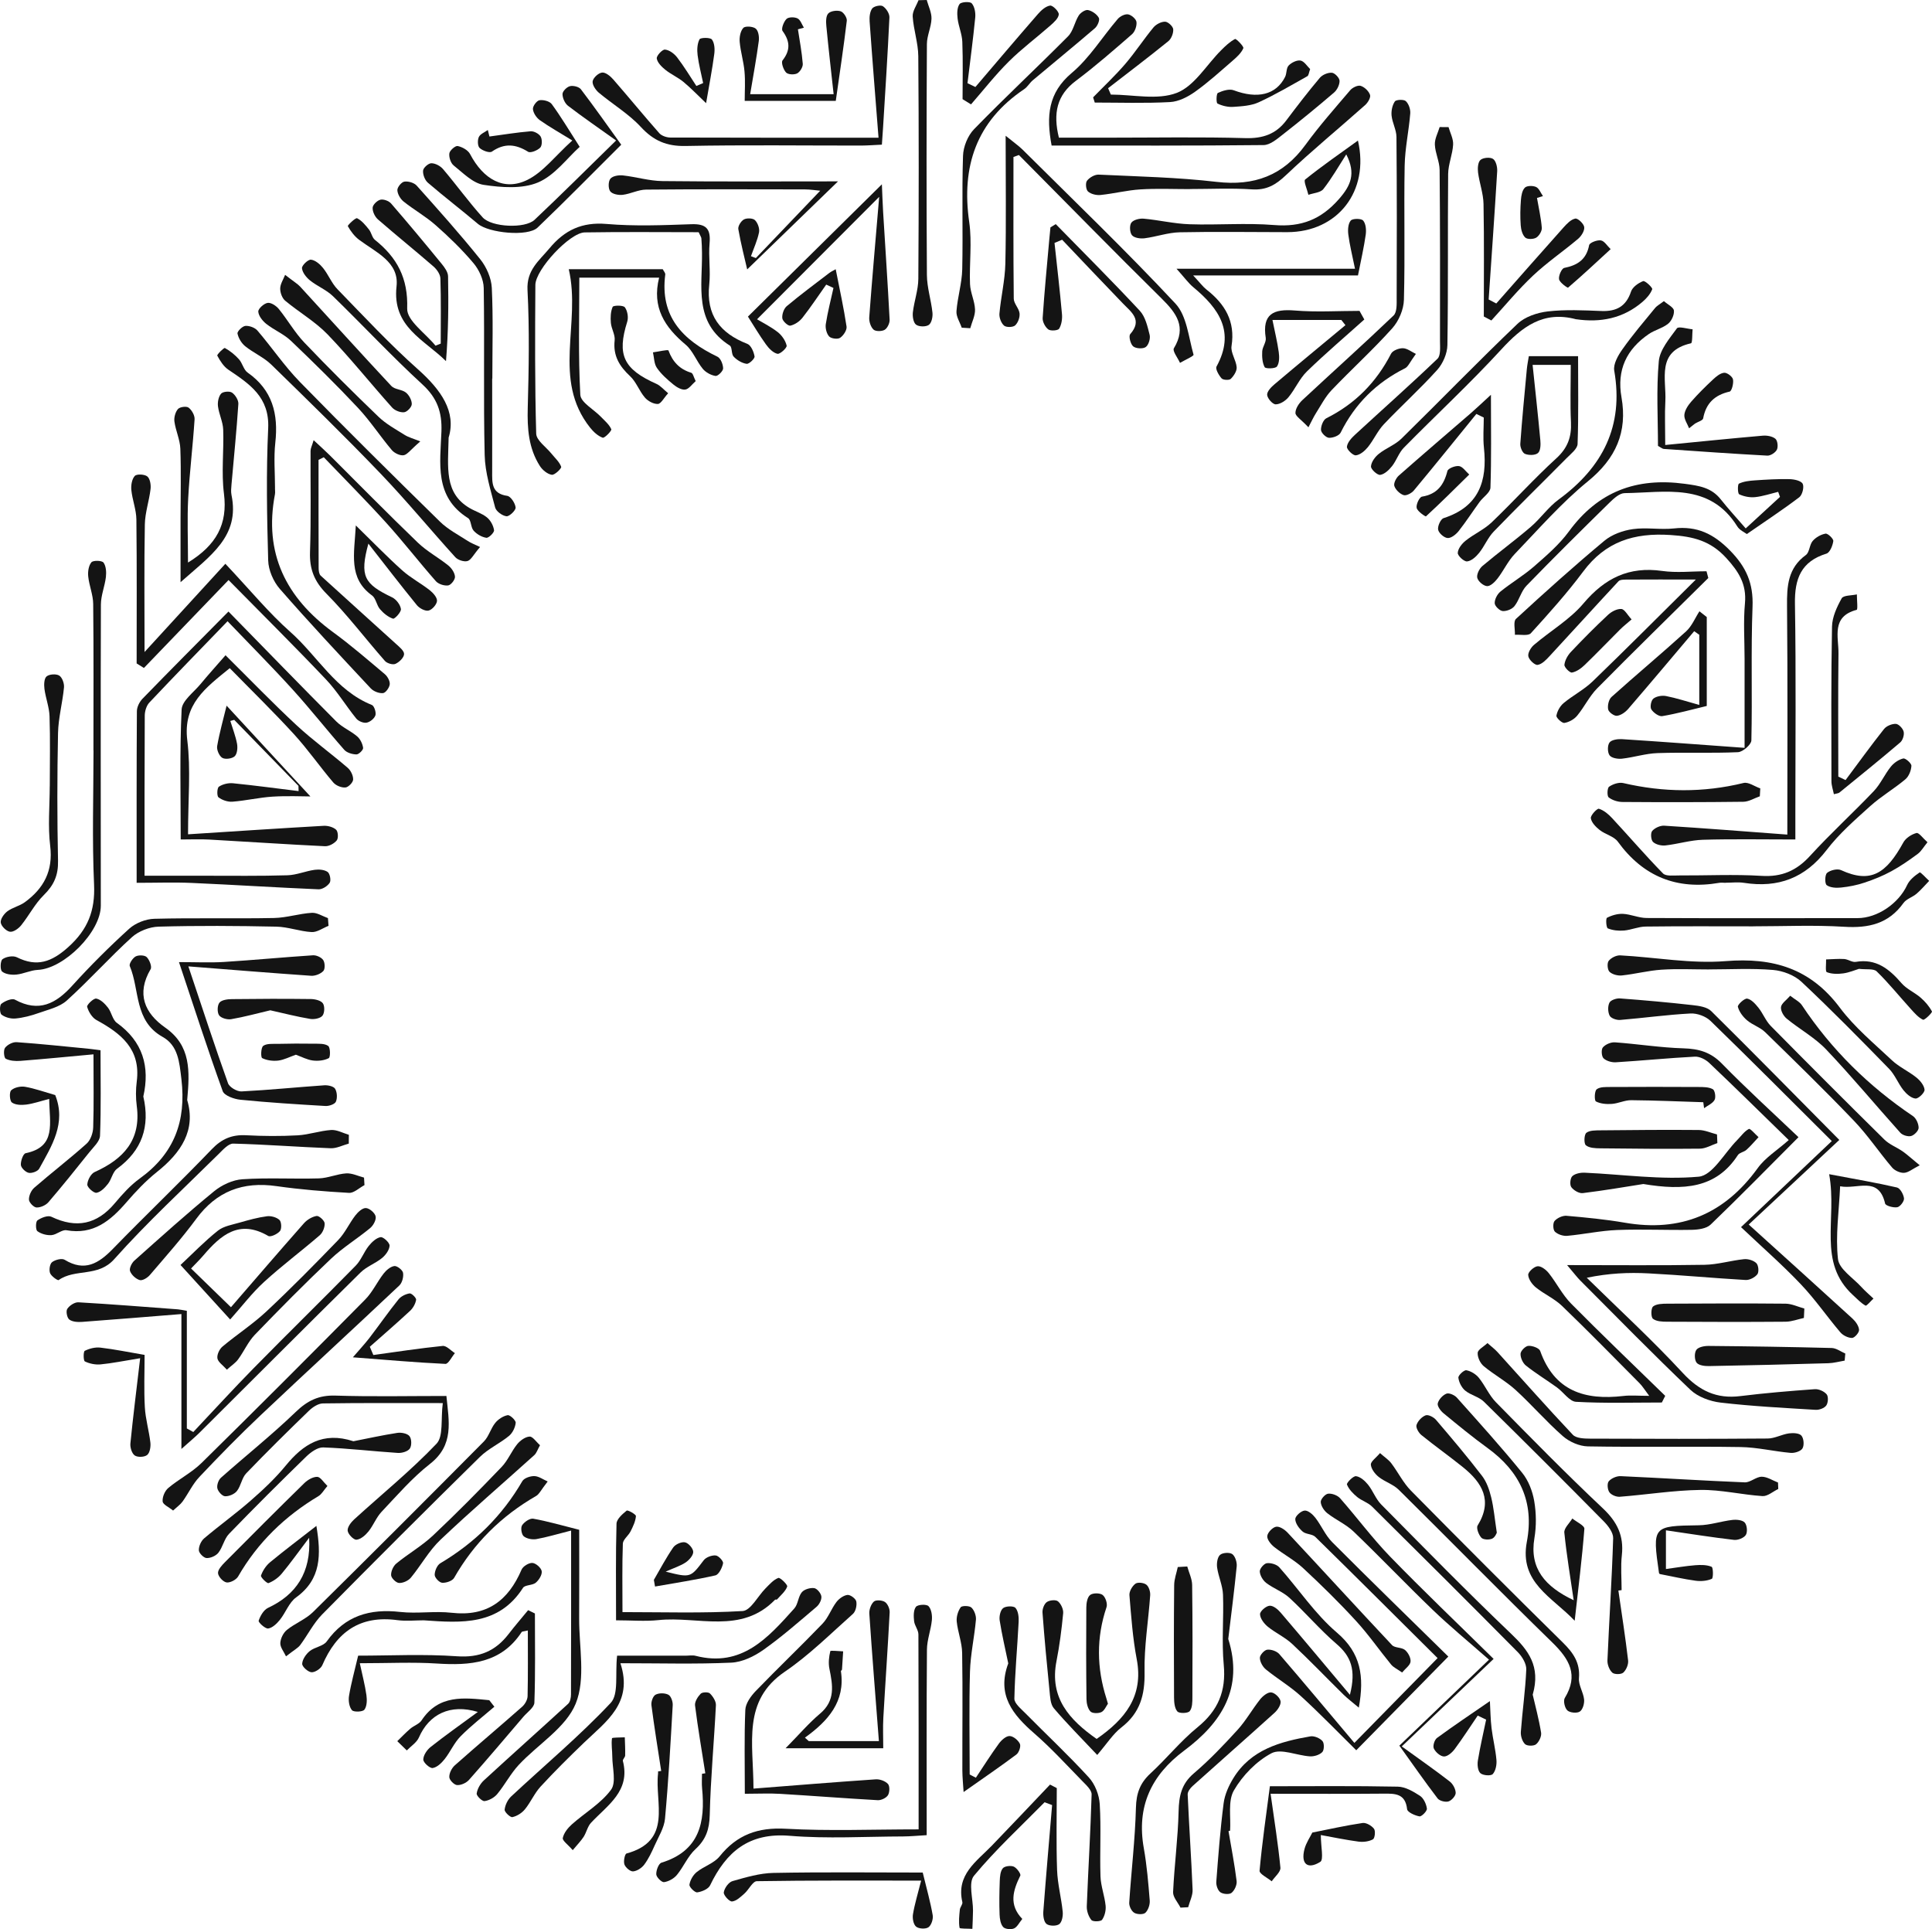 <svg width="650" height="649" viewBox="0 0 650 649" fill="none" xmlns="http://www.w3.org/2000/svg">
<g clip-path="url(#clip0_96_315)">
<path d="M76.85 205.723C89.461 218.603 101.208 230.731 113.122 242.693C115.129 244.712 117.986 245.867 120.173 247.747C121.218 248.638 121.985 250.24 122.166 251.618C122.25 252.287 120.703 253.818 119.922 253.804C118.529 253.777 116.704 253.247 115.826 252.259C109.959 245.603 104.483 238.613 98.519 232.04C91.705 224.521 84.542 217.336 76.558 208.995C67.165 218.714 58.638 227.459 50.249 236.357C49.273 237.387 48.716 239.239 48.702 240.715C48.605 258.302 48.632 275.903 48.632 294.618C55.614 294.618 62.233 294.618 68.866 294.618C78.146 294.618 87.413 294.743 96.679 294.464C99.759 294.381 102.769 293.058 105.862 292.626C107.298 292.431 109.137 292.571 110.238 293.35C111.004 293.907 111.436 296.177 110.921 296.985C110.21 298.099 108.44 299.241 107.172 299.185C92.959 298.586 78.773 297.667 64.56 297.041C58.61 296.776 52.645 296.999 45.971 296.999C45.971 277.156 45.929 258.233 46.054 239.295C46.054 237.861 46.918 236.12 47.95 235.062C57.133 225.607 66.441 216.264 76.85 205.75V205.723Z" fill="#141414"/>
<path d="M586.945 251.591C586.945 240.534 586.945 231.121 586.945 221.694C586.945 215.442 586.499 209.148 587.071 202.952C587.656 196.546 584.994 192.355 580.828 187.774C575.505 181.926 569.694 180.491 562.03 179.99C549.712 179.182 540.152 182.204 532.655 192.272C527.235 199.54 521.145 206.322 515.042 213.033C514.15 214.022 511.503 213.423 509.677 213.562C509.747 211.738 509.078 209.093 510.025 208.215C519.752 199.248 529.604 190.406 539.762 181.939C542.312 179.809 545.991 178.486 549.335 178.013C553.878 177.358 558.616 178.277 563.2 177.776C570.962 176.913 576.494 179.558 582.054 185.212C587.558 190.823 589.927 196.296 589.621 204.107C589.049 219.076 589.579 234.087 589.231 249.084C589.203 250.504 586.346 252.969 584.73 253.053C575.714 253.456 566.67 253.053 557.64 253.359C553.641 253.498 549.698 254.793 545.698 255.239C544.305 255.392 542.215 255.044 541.532 254.125C540.793 253.136 540.779 250.769 541.504 249.794C542.187 248.875 544.277 248.583 545.698 248.666C559.118 249.53 572.523 250.546 586.945 251.591Z" fill="#141414"/>
<path d="M616.292 383.889C601.814 369.477 588.757 356.346 575.477 343.451C573.888 341.906 570.99 340.848 568.774 340.959C560.859 341.377 552.986 342.477 545.085 343.131C543.901 343.229 542.02 342.588 541.56 341.711C540.933 340.513 540.877 338.536 541.476 337.325C541.908 336.447 543.831 335.807 545.016 335.89C553.167 336.503 561.319 337.227 569.457 338.146C571.617 338.383 574.32 338.773 575.714 340.151C590.025 354.299 604.113 368.655 618.814 383.499C609.046 392.619 599.305 401.726 588.339 411.961C600.922 423.351 612.125 433.433 623.245 443.598C624.304 444.572 625.363 446.062 625.461 447.385C625.531 448.29 623.956 450.114 623.092 450.114C621.754 450.114 620.04 449.265 619.148 448.207C614.62 442.873 610.634 437.053 605.827 432.012C599.64 425.495 592.84 419.564 585.747 412.838C596.379 402.77 606.078 393.566 616.292 383.875V383.889Z" fill="#141414"/>
<path d="M45.971 223.198C45.971 207.059 46.068 190.907 45.887 174.768C45.845 171.454 44.522 168.182 44.187 164.84C44.034 163.266 44.368 161.178 45.344 160.119C46.013 159.395 48.632 159.535 49.566 160.287C50.486 161.052 50.82 163.099 50.653 164.506C50.193 168.502 48.8 172.457 48.73 176.439C48.479 190.071 48.632 203.704 48.632 219.355C58.052 209.065 66.343 200.014 75.819 189.668C84.25 198.621 90.423 206.168 97.627 212.546C106.838 220.678 112.927 232.305 125.106 237.165C125.9 237.485 126.611 239.671 126.305 240.646C125.97 241.718 124.493 242.915 123.337 243.124C122.277 243.319 120.591 242.623 119.881 241.76C116.383 237.457 113.485 232.597 109.694 228.601C99.188 217.517 88.319 206.753 76.892 195.14C67.124 205.291 57.773 214.996 48.423 224.716L45.971 223.198Z" fill="#141414"/>
<path d="M340.969 52.816C340.969 68.704 340.9 84.578 341.067 100.466C341.081 102.123 342.823 103.711 343.018 105.41C343.171 106.746 342.502 108.584 341.527 109.476C340.788 110.144 338.545 110.186 337.806 109.545C336.831 108.696 336.134 106.858 336.245 105.521C336.747 99.895 338.113 94.326 338.238 88.714C338.545 74.915 338.336 61.115 338.336 45.673C341.123 47.943 342.725 49.043 344.091 50.393C361.328 67.534 378.886 84.383 395.468 102.137C399.3 106.245 399.871 113.444 401.558 119.334C401.683 119.78 398.589 121.144 397.001 122.077C396.248 120.406 394.395 118.067 394.939 117.176C399.3 109.963 395.789 105.34 390.758 100.369C374.622 84.453 358.764 68.245 342.795 52.148C342.195 52.371 341.596 52.593 340.997 52.802L340.969 52.816Z" fill="#141414"/>
<path d="M60.797 282.434C60.797 267.256 60.435 252.955 61.104 238.696C61.243 235.744 65.173 232.918 67.472 230.133C69.98 227.097 72.628 224.173 75.875 220.441C84.375 228.866 91.858 236.636 99.731 243.946C105.207 249.028 111.311 253.429 116.968 258.302C118.013 259.193 118.863 260.948 118.808 262.271C118.766 263.246 117.177 264.875 116.188 264.93C114.85 265.028 112.997 264.276 112.119 263.232C107.59 257.912 103.591 252.134 98.881 246.982C92.011 239.476 84.709 232.361 77.296 224.786C69.158 231.414 61.508 236.9 63.013 249.07C64.225 258.845 63.264 268.885 63.264 280.679C78.912 279.677 93.892 278.674 108.872 277.825C110.279 277.741 112.091 278.228 113.08 279.134C113.763 279.76 113.889 282.016 113.289 282.74C112.425 283.798 110.656 284.759 109.318 284.689C96.331 284.063 83.371 283.172 70.384 282.448C67.458 282.281 64.504 282.42 60.797 282.42V282.434Z" fill="#141414"/>
<path d="M235.037 78.117C222.189 78.117 209.453 77.978 196.717 78.187C191.714 78.27 180.162 90.65 180.12 95.857C180.009 112.539 179.925 129.221 180.399 145.889C180.469 148.186 183.757 150.4 185.555 152.642C186.712 154.076 188.217 155.399 188.802 157.028C188.997 157.557 186.6 159.883 185.653 159.73C184.175 159.507 182.503 158.128 181.639 156.778C177.821 150.804 177.361 144.162 177.556 137.186C177.919 123.985 178.156 110.743 177.473 97.57C177.124 90.831 181.347 87.767 184.844 83.562C189.958 77.407 195.797 74.636 204.088 75.346C213.522 76.154 223.095 75.764 232.585 75.43C237.587 75.249 239.162 76.962 238.73 81.835C238.326 86.43 239.106 91.137 238.619 95.718C237.504 105.994 242.214 112.093 251.438 115.686C252.665 116.159 253.612 118.373 253.863 119.919C253.975 120.643 252.01 122.523 251.188 122.398C249.627 122.175 247.941 121.158 246.826 119.975C245.99 119.098 246.394 116.8 245.53 116.257C233.323 108.515 236.319 96.331 236.18 85.052C236.166 83.436 236.096 81.807 235.971 80.206C235.943 79.788 235.623 79.385 235.051 78.117H235.037Z" fill="#141414"/>
<path d="M296.699 48.667C294.19 48.778 291.933 48.959 289.676 48.973C270 48.987 250.31 48.722 230.648 49.112C224.294 49.237 219.89 47.358 215.598 42.707C211.516 38.293 206.123 35.09 201.455 31.177C200.382 30.272 199.197 28.476 199.392 27.334C199.601 26.137 201.371 24.521 202.583 24.41C203.768 24.298 205.37 25.635 206.332 26.735C211.543 32.709 216.56 38.864 221.813 44.809C222.608 45.701 224.252 46.258 225.506 46.272C248.164 46.355 270.836 46.327 295.57 46.327C294.525 32.876 293.48 20.038 292.574 7.199C292.476 5.737 292.644 3.941 293.438 2.854C294.023 2.075 296.267 1.587 297.033 2.089C298.148 2.813 299.291 4.581 299.235 5.862C298.663 18.186 297.855 30.509 297.103 42.818C296.991 44.628 296.852 46.425 296.699 48.694V48.667Z" fill="#141414"/>
<path d="M601.326 280.79C601.326 253.846 601.465 228.865 601.228 203.899C601.159 197.159 601.507 191.116 607.569 186.716C608.809 185.81 608.753 183.29 609.854 181.995C610.899 180.784 612.627 179.795 614.188 179.53C614.954 179.405 616.891 181.271 616.794 182.037C616.584 183.569 615.637 185.908 614.48 186.256C605.966 188.888 603.751 194.694 603.89 203.091C604.28 226.707 604.029 250.337 604.029 273.953C604.029 276.432 604.029 278.925 604.029 282.42C593.174 282.42 583.044 282.225 572.927 282.517C568.705 282.642 564.538 283.951 560.316 284.425C558.936 284.578 557.097 284.146 556.149 283.255C555.439 282.587 555.258 280.289 555.857 279.565C556.721 278.535 558.56 277.699 559.912 277.783C573.359 278.632 586.806 279.69 601.326 280.777V280.79Z" fill="#141414"/>
<path d="M309.059 615.428C309.059 592.898 309.087 571.37 308.989 549.857C308.989 548.367 307.707 546.919 307.54 545.401C307.359 543.786 307.289 541.711 308.153 540.583C308.752 539.789 311.678 539.622 312.375 540.332C313.365 541.349 313.671 543.465 313.518 545.039C313.197 548.367 311.887 551.653 311.86 554.967C311.692 575.534 311.776 596.114 311.776 617.391C308.78 617.558 306.327 617.809 303.875 617.823C291.125 617.851 278.319 618.644 265.652 617.6C251.968 616.472 244.318 622.989 238.897 634.282C238.298 635.521 236.124 636.426 234.577 636.635C233.769 636.747 231.846 634.825 231.958 634.059C232.181 632.527 233.184 630.801 234.396 629.812C236.821 627.849 240.249 626.846 242.102 624.535C247.941 617.252 254.978 614.704 264.384 615.233C278.904 616.041 293.508 615.442 309.073 615.442L309.059 615.428Z" fill="#141414"/>
<path d="M502.501 558.1C492.05 568.056 482.518 577.135 471.607 587.537C477.822 592.034 482.881 595.557 487.744 599.331C488.817 600.166 489.737 601.865 489.75 603.188C489.75 604.177 488.385 605.722 487.326 606.043C486.267 606.363 484.302 605.862 483.661 605.026C479.285 599.289 475.161 593.357 470.799 587.272C479.899 578.555 489.514 569.323 500.954 558.351C493.68 551.959 487.66 547.016 482.058 541.627C473.043 532.966 464.417 523.901 455.401 515.254C452.851 512.803 449.395 511.313 446.581 509.099C445.466 508.236 444.421 506.635 444.351 505.312C444.295 504.379 445.828 502.638 446.818 502.513C448.113 502.36 449.981 503.056 450.859 504.045C456.558 510.52 461.714 517.51 467.706 523.692C478.798 535.124 490.35 546.125 502.515 558.1H502.501Z" fill="#141414"/>
<path d="M587.335 177.762C591.836 173.626 595.348 170.396 598.859 167.165C598.65 166.594 598.455 166.037 598.246 165.466C595.668 166.093 593.104 166.97 590.485 167.249C588.715 167.43 586.722 167.04 585.134 166.288C584.604 166.037 584.562 162.946 585.05 162.709C586.639 161.944 588.576 161.735 590.387 161.609C594.247 161.345 598.121 161.108 601.981 161.192C603.555 161.219 605.91 161.693 606.482 162.737C607.053 163.796 606.384 166.511 605.339 167.291C599.765 171.524 593.899 175.367 587.698 179.67C586.917 179.071 585.287 178.375 584.507 177.121C575.17 162.18 560.316 165.745 546.59 165.898C544.89 165.912 542.967 167.667 541.574 169.031C532.154 178.277 522.762 187.565 513.579 197.034C511.781 198.886 511.168 201.81 509.538 203.899C508.743 204.929 506.862 205.681 505.552 205.569C504.535 205.486 502.905 203.899 502.877 202.938C502.835 201.629 503.741 199.888 504.8 199.025C508.451 196.059 512.575 193.65 516.101 190.573C520.281 186.924 524.601 183.206 527.848 178.778C537.686 165.355 550.506 160.565 566.837 162.765C571.701 163.42 575.783 164.018 578.933 168.001C581.511 171.259 584.339 174.309 587.321 177.762H587.335Z" fill="#141414"/>
<path d="M353.803 48.959C351.964 39.045 352.605 31.247 360.603 24.521C366.595 19.481 370.873 12.421 376.057 6.378C376.837 5.472 378.481 4.651 379.541 4.832C380.641 5.027 382.23 6.391 382.355 7.394C382.509 8.717 381.854 10.639 380.85 11.516C374.691 16.877 368.518 22.279 361.997 27.167C355.559 31.985 354.235 38.084 356.256 46.313C361.885 46.313 367.821 46.313 373.758 46.313C388.821 46.313 403.898 46.035 418.962 46.467C424.842 46.634 429.274 45.144 432.771 40.493C436.422 35.647 440.115 30.829 444.03 26.192C444.908 25.148 446.748 24.382 448.086 24.466C449.061 24.535 450.636 26.178 450.677 27.167C450.719 28.49 449.869 30.244 448.824 31.136C443.153 36.009 437.356 40.743 431.461 45.353C429.566 46.843 427.253 48.792 425.107 48.806C401.488 49.057 377.882 48.959 353.817 48.959H353.803Z" fill="#141414"/>
<path d="M527.235 425.607C543.97 425.607 558.713 425.76 573.429 425.509C577.874 425.44 582.291 424.075 586.764 423.615C588.13 423.476 589.969 424.033 590.917 424.966C591.627 425.676 591.836 427.904 591.251 428.684C590.443 429.742 588.631 430.689 587.308 430.62C576.397 429.993 565.5 428.949 554.589 428.392C547.97 428.043 541.323 428.322 533.854 429.868C544.667 440.492 555.857 450.755 566.141 461.88C571.701 467.882 577.484 470.681 585.524 469.678C593.843 468.648 602.204 467.952 610.565 467.353C611.902 467.255 613.728 468.077 614.564 469.093C615.191 469.845 615.066 471.948 614.425 472.839C613.784 473.744 612.056 474.371 610.857 474.301C600.183 473.647 589.481 473.104 578.863 471.864C575.324 471.447 571.241 469.957 568.719 467.562C556.149 455.586 544.012 443.166 531.736 430.87C530.635 429.77 529.687 428.503 527.235 425.607Z" fill="#141414"/>
<path d="M254.295 86.82C261.444 79.343 268.578 71.865 275.95 64.165C274.556 64.04 272.675 63.733 270.794 63.719C252.985 63.691 235.163 63.622 217.354 63.789C214.734 63.817 212.156 65.223 209.509 65.543C208.115 65.71 206.039 65.321 205.314 64.374C204.59 63.441 204.618 61.046 205.356 60.127C206.095 59.194 208.157 58.86 209.565 59.013C214.024 59.5 218.455 60.879 222.9 60.92C242.492 61.143 262.085 61.018 281.942 61.018C271.24 71.392 261.026 81.278 251.383 90.636C250.561 87.043 249.279 82.1 248.401 77.101C248.22 76.098 249.306 74.358 250.282 73.829C251.257 73.299 253.306 73.369 254.002 74.065C254.936 74.984 255.619 76.892 255.368 78.159C254.811 80.902 253.598 83.52 252.651 86.194C253.208 86.403 253.752 86.611 254.309 86.82H254.295Z" fill="#141414"/>
<path d="M580.549 296.999C579.853 296.999 579.142 296.888 578.459 296.999C564.19 299.464 552.875 294.938 544.305 283.158C542.981 281.334 540.097 280.735 538.188 279.231C536.892 278.215 535.429 276.711 535.22 275.263C535.08 274.288 537.352 271.907 537.937 272.088C539.609 272.603 541.17 273.926 542.41 275.276C548.137 281.445 553.613 287.837 559.494 293.838C560.483 294.855 563.005 294.506 564.831 294.52C574.111 294.576 583.406 294.089 592.645 294.66C599.487 295.091 604.419 292.919 608.976 287.934C615.846 280.415 623.399 273.522 630.422 266.142C632.693 263.747 634.059 260.53 636.149 257.926C637.166 256.659 638.783 255.531 640.329 255.169C641.082 255.002 643.116 256.812 643.074 257.648C642.991 259.221 642.21 261.199 641.026 262.187C637.25 265.362 632.902 267.882 629.251 271.169C624.095 275.82 618.744 280.47 614.564 285.943C607.332 295.384 598.274 298.795 586.792 297.013C584.758 296.693 582.626 296.971 580.535 296.971L580.549 296.999Z" fill="#141414"/>
<path d="M105.528 148.089C107.771 150.191 109.416 151.653 110.976 153.199C120.828 163.002 130.569 172.93 140.588 182.566C143.639 185.504 147.527 187.565 150.844 190.252C151.945 191.144 152.99 192.703 153.073 194.012C153.143 195.001 151.736 196.811 150.788 196.95C149.478 197.131 147.527 196.519 146.649 195.53C140.95 189.055 135.669 182.218 129.886 175.827C123.086 168.321 115.923 161.136 108.928 153.826C108.343 154.118 107.757 154.41 107.172 154.703C107.172 166.831 107.158 178.946 107.2 191.074C107.2 191.951 107.339 193.149 107.897 193.664C116.313 201.364 124.828 208.967 133.258 216.64C134.359 217.642 136.003 218.965 135.947 220.065C135.892 221.249 134.317 222.767 133.049 223.337C132.171 223.741 130.234 223.17 129.524 222.377C122.918 214.871 116.871 206.837 109.848 199.749C105.709 195.572 104.107 191.436 104.302 185.727C104.678 174.392 104.427 163.03 104.483 151.681C104.483 150.874 104.929 150.052 105.514 148.103L105.528 148.089Z" fill="#141414"/>
<path d="M574.725 194.472C562.253 206.823 549.684 219.09 537.352 231.581C534.704 234.254 533.032 237.875 530.593 240.799C529.59 242.01 527.848 242.971 526.315 243.208C525.507 243.333 523.528 241.467 523.64 240.771C523.905 239.239 524.866 237.527 526.078 236.524C529.172 233.948 532.892 232.054 535.777 229.283C547.008 218.45 558.017 207.38 570.558 194.959C561.291 194.959 554.213 194.945 547.134 194.987C546.242 194.987 545.016 195.015 544.514 195.558C536.738 203.913 529.088 212.365 521.341 220.734C520.198 221.973 518.777 223.463 517.313 223.686C516.38 223.825 514.429 222.001 514.192 220.803C513.955 219.675 515.042 217.837 516.101 216.946C521.619 212.24 528.141 208.452 532.739 203.008C539.929 194.5 548.053 190.489 559.201 192.077C564.092 192.773 569.151 192.188 574.139 192.188C574.334 192.94 574.543 193.706 574.738 194.458L574.725 194.472Z" fill="#141414"/>
<path d="M250.589 603.48C250.589 593.232 250.366 584.209 250.756 575.213C250.853 573.055 252.609 570.618 254.239 568.919C261.639 561.247 269.359 553.909 276.744 546.222C278.695 544.189 279.67 541.237 281.412 538.953C282.276 537.826 283.795 536.726 285.119 536.572C286.066 536.461 287.906 537.812 288.087 538.759C288.352 540.067 287.892 542.128 286.944 542.964C279.461 549.606 272.299 556.777 264.077 562.375C249.641 572.206 253.473 586.311 253.501 601.726C267.477 600.64 281.05 599.526 294.636 598.607C296.016 598.509 297.855 599.192 298.747 600.166C299.402 600.89 299.332 602.979 298.747 603.94C298.162 604.873 296.49 605.68 295.333 605.625C284.38 605.012 273.442 604.149 262.503 603.494C258.866 603.271 255.201 603.466 250.589 603.466V603.48Z" fill="#141414"/>
<path d="M544.486 535.096C545.615 542.936 546.841 550.762 547.761 558.615C547.914 559.952 547.134 561.804 546.131 562.709C545.406 563.363 543.135 563.363 542.424 562.709C541.435 561.79 540.738 559.966 540.807 558.573C541.393 544.872 542.312 531.184 542.73 517.482C542.786 515.588 541.03 513.29 539.525 511.773C526.19 498.266 512.771 484.856 499.24 471.558C497.554 469.901 494.809 469.372 492.956 467.84C491.757 466.852 490.837 465.042 490.656 463.496C490.559 462.716 492.538 460.864 493.332 460.989C494.851 461.254 496.537 462.298 497.54 463.524C499.644 466.114 500.982 469.4 503.295 471.753C515.126 483.798 526.97 495.871 539.261 507.442C544.068 511.968 546.367 516.632 545.657 523.163C545.225 527.048 545.573 531.017 545.573 534.957C545.211 534.999 544.862 535.055 544.5 535.096H544.486Z" fill="#141414"/>
<path d="M191.352 90.566H222.97C223.276 91.192 223.889 91.819 223.82 92.362C221.98 106.482 229.714 114.405 241.378 120.003C242.451 120.518 243.273 122.593 243.287 123.943C243.287 124.848 241.489 126.603 240.737 126.478C239.204 126.241 237.448 125.294 236.445 124.083C234.327 121.52 233.128 118.011 230.676 115.951C223.694 110.102 219.235 103.46 221.757 93.407H194.905C194.905 106.621 194.515 119.738 195.24 132.813C195.379 135.389 199.768 137.715 202.151 140.207C203.433 141.53 204.952 142.797 205.663 144.399C205.886 144.886 203.377 147.476 202.764 147.253C201.162 146.682 199.671 145.29 198.556 143.897C185.611 127.647 195.588 108.821 191.352 90.552V90.566Z" fill="#141414"/>
<path d="M110.517 311.48C108.621 312.218 106.698 313.667 104.845 313.569C100.846 313.346 96.916 311.815 92.931 311.745C79.735 311.466 66.538 311.383 53.356 311.745C50.291 311.829 46.612 313.263 44.354 315.31C36.83 322.147 30.015 329.777 22.477 336.6C20.038 338.814 16.262 339.636 13.001 340.806C10.493 341.697 7.859 342.393 5.226 342.644C3.679 342.797 1.756 342.282 0.53 341.363C-0.125 340.875 -0.181 338.202 0.446 337.714C1.644 336.754 4.013 335.751 5.044 336.322C13.085 340.694 18.812 337.673 24.344 331.56C30.392 324.876 36.802 318.498 43.477 312.441C45.608 310.52 49.05 309.169 51.935 309.099C65.354 308.751 78.787 309.099 92.206 308.835C96.442 308.751 100.651 307.359 104.901 307.094C106.671 306.983 108.524 308.236 110.335 308.876C110.405 309.754 110.461 310.631 110.53 311.508L110.517 311.48Z" fill="#141414"/>
<path d="M192.132 514.92C187.339 516.131 183.939 517.176 180.455 517.788C179.089 518.025 177.222 517.677 176.205 516.841C175.452 516.215 175.104 513.987 175.647 513.151C176.372 512.023 178.267 510.728 179.396 510.923C184.245 511.787 188.997 513.179 194.863 514.655C194.863 524.082 194.919 534.192 194.85 544.301C194.78 554.006 197.107 564.756 193.693 573.139C190.377 581.257 180.971 586.827 174.505 593.775C171.76 596.727 169.865 600.445 167.287 603.564C166.297 604.762 164.528 605.736 163.009 605.931C162.187 606.029 160.264 604.135 160.375 603.369C160.598 601.81 161.587 600.083 162.772 598.983C172.164 590.336 181.723 581.842 191.129 573.208C191.84 572.554 192.104 571.106 192.104 570.02C192.16 552.238 192.146 534.456 192.146 514.906L192.132 514.92Z" fill="#141414"/>
<path d="M514.359 119.822H530.928C530.928 129.694 531.109 139.539 530.76 149.356C530.705 150.999 528.489 152.698 527.04 154.16C518.888 162.403 510.597 170.493 502.543 178.834C500.564 180.881 499.449 183.75 497.637 186.005C496.606 187.286 495.046 188.721 493.596 188.874C492.579 188.985 490.405 186.98 490.447 186.019C490.517 184.571 491.841 182.886 493.109 181.884C495.896 179.656 499.31 178.166 501.86 175.729C509.231 168.683 516.073 161.066 523.598 154.201C527.43 150.706 528.768 147.002 528.531 142.045C528.238 135.835 528.461 129.597 528.461 122.746H515.627C516.505 131.17 517.453 139.65 518.233 148.158C518.372 149.592 518.303 151.681 517.425 152.419C516.491 153.213 514.317 153.213 513.049 152.684C512.185 152.322 511.405 150.442 511.489 149.3C512.088 140.903 512.91 132.521 513.69 124.138C513.816 122.801 514.094 121.479 514.359 119.822Z" fill="#141414"/>
<path d="M605.088 382.566C594.568 393.121 585.189 402.701 575.533 411.975C574.125 413.339 571.324 413.701 569.151 413.743C560.804 413.896 552.457 413.479 544.124 413.799C538.494 414.022 532.906 415.247 527.277 415.762C525.911 415.888 524.086 415.289 523.124 414.356C522.469 413.715 522.399 411.446 523.027 410.749C523.918 409.747 525.716 408.911 527.04 409.023C533.575 409.594 540.138 410.22 546.59 411.334C565.486 414.62 580.215 408.438 591.418 392.912C593.927 389.445 597.884 387.008 601.8 383.541C592.296 374.281 583.74 365.828 575.017 357.557C573.805 356.415 571.798 355.399 570.21 355.482C561.347 355.942 552.499 356.833 543.636 357.376C542.243 357.46 540.431 356.944 539.483 356.025C538.801 355.357 538.661 353.06 539.274 352.363C540.152 351.347 541.978 350.567 543.329 350.664C551.035 351.221 558.699 352.461 566.405 352.684C571.547 352.837 575.547 353.965 579.295 357.808C587.517 366.232 596.24 374.155 605.088 382.58V382.566Z" fill="#141414"/>
<path d="M559.814 101.316C561.11 102.457 563.061 103.377 563.173 104.49C563.312 105.925 562.378 107.986 561.208 108.919C559.341 110.422 556.763 110.993 554.756 112.358C547.231 117.482 543.901 124.445 545.531 133.649C547.594 145.331 543.664 154.243 534.244 161.916C525.312 169.184 517.648 178.013 509.636 186.354C507.336 188.749 505.901 191.937 503.853 194.597C502.961 195.753 501.484 197.229 500.327 197.187C499.129 197.145 497.303 195.599 497.011 194.402C496.732 193.26 497.707 191.297 498.739 190.419C504.076 185.922 509.719 181.786 515.014 177.247C518.345 174.392 520.909 170.591 524.42 168.029C539.219 157.181 546.34 143.326 543.093 124.695C542.703 122.481 544.417 119.515 545.894 117.44C549.266 112.664 553.084 108.194 556.791 103.669C557.473 102.833 558.533 102.29 559.787 101.316H559.814Z" fill="#141414"/>
<path d="M455.652 586.367C465.713 576.104 474.436 567.234 483.661 557.821C470.047 544.3 456.335 530.599 442.498 517.022C441.481 516.033 439.363 516.214 438.262 515.254C437.049 514.209 435.795 512.483 435.781 511.048C435.781 510.046 437.732 508.277 438.931 508.194C440.087 508.096 441.662 509.475 442.54 510.617C444.574 513.249 445.898 516.507 448.211 518.818C461.24 531.88 474.478 544.746 487.27 557.306C476.596 568.167 466.744 578.193 456.293 588.832C450.148 582.774 444.1 576.494 437.69 570.632C434.067 567.318 429.748 564.784 425.929 561.665C424.843 560.787 423.895 559.102 423.867 557.766C423.839 556.805 425.372 555.106 426.347 554.995C427.657 554.841 429.566 555.496 430.43 556.498C438.749 566.148 446.901 575.951 455.68 586.367H455.652Z" fill="#141414"/>
<path d="M487.34 42.749C487.897 44.712 488.998 46.717 488.886 48.653C488.705 51.953 487.256 55.211 487.214 58.498C487.033 77.686 487.27 96.888 486.963 116.076C486.922 118.917 485.459 122.3 483.549 124.431C477.836 130.78 471.454 136.531 465.574 142.742C463.456 144.984 462.174 147.991 460.209 150.428C459.192 151.681 457.589 153.046 456.154 153.185C455.192 153.283 453.06 151.194 453.158 150.289C453.325 148.827 454.718 147.323 455.931 146.209C465.156 137.701 474.562 129.374 483.619 120.699C484.762 119.599 484.469 116.772 484.469 114.739C484.497 95.551 484.525 76.349 484.344 57.161C484.316 54.32 482.853 51.493 482.741 48.639C482.658 46.703 483.772 44.712 484.358 42.749C485.347 42.749 486.336 42.749 487.326 42.763L487.34 42.749Z" fill="#141414"/>
<path d="M165.586 127.355C165.586 137.771 165.614 148.186 165.586 158.588C165.573 162.403 165.308 166.065 170.659 166.817C171.829 166.985 173.334 169.296 173.474 170.73C173.571 171.677 171.383 173.78 170.408 173.682C169 173.529 166.938 172.039 166.59 170.744C165.085 164.938 163.204 159.02 163.064 153.102C162.618 134.373 163.05 115.616 162.744 96.888C162.702 94.047 161.169 90.747 159.288 88.519C155.428 83.938 151.066 79.719 146.566 75.75C143.221 72.798 139.264 70.584 135.766 67.785C134.693 66.922 133.732 65.279 133.69 63.956C133.662 62.981 135.083 61.241 136.045 61.102C137.369 60.907 139.333 61.477 140.197 62.452C147.471 70.584 154.759 78.73 161.587 87.238C163.677 89.842 165.294 93.546 165.461 96.818C165.949 106.969 165.642 117.176 165.642 127.355H165.614H165.586Z" fill="#141414"/>
<path d="M440.199 143.744C437.69 141.085 435.823 139.998 435.837 138.912C435.837 137.45 437.008 135.682 438.178 134.596C448.378 125.085 458.774 115.783 468.848 106.148C470.033 105.02 469.894 102.235 469.894 100.216C469.963 82.169 469.977 64.109 469.824 46.063C469.796 43.668 468.43 41.314 468.18 38.892C468.026 37.318 468.416 35.397 469.28 34.129C469.726 33.489 472.29 33.391 472.973 34.018C473.949 34.937 474.576 36.789 474.464 38.167C473.99 44.044 472.694 49.878 472.583 55.74C472.304 70.779 472.736 85.832 472.332 100.87C472.248 104.142 470.604 108 468.403 110.45C461.923 117.677 454.691 124.236 447.988 131.268C445.87 133.496 444.407 136.378 442.735 139.01C441.899 140.333 441.244 141.781 440.199 143.758V143.744Z" fill="#141414"/>
<path d="M413.221 551.346C418.474 567.958 410.977 579.572 398.436 588.915C387.288 597.214 382.327 607.825 384.822 621.777C385.853 627.57 386.341 633.488 386.814 639.364C386.926 640.743 386.313 642.595 385.351 643.5C384.655 644.154 382.55 644.085 381.589 643.5C380.655 642.929 379.847 641.244 379.917 640.116C380.614 629.45 381.896 618.797 382.174 608.131C382.3 603.313 383.54 599.874 387.037 596.643C392.486 591.63 397.182 585.74 402.895 581.089C409.807 575.464 412.552 568.947 411.716 560.077C410.977 552.279 411.758 544.342 411.465 536.475C411.354 533.425 409.932 530.432 409.486 527.368C409.291 525.976 409.556 523.957 410.448 523.121C411.284 522.341 413.667 522.174 414.572 522.829C415.576 523.553 416.203 525.572 416.077 526.95C415.269 535.11 414.21 543.242 413.235 551.374L413.221 551.346Z" fill="#141414"/>
<path d="M208.728 559.548C213.118 572.902 203.977 579.084 196.536 586.228C191.533 591.032 186.6 595.919 181.89 601.03C179.8 603.299 178.56 606.307 176.595 608.702C175.578 609.941 173.92 611 172.387 611.32C171.676 611.473 169.697 609.593 169.781 608.8C169.948 607.24 170.826 605.444 171.983 604.358C183.186 593.9 195.003 584.028 205.468 572.888C208.213 569.964 206.917 563.252 207.614 557.014H230.564C231.721 557.014 232.947 556.777 234.034 557.056C249.585 561.052 258.406 550.957 267.24 541.112C268.509 539.692 268.522 537.171 269.749 535.681C270.557 534.693 272.564 534.108 273.901 534.275C274.877 534.4 276.201 536.002 276.34 537.074C276.479 538.16 275.657 539.775 274.737 540.555C268.871 545.526 263.088 550.622 256.831 555.05C253.724 557.251 249.711 559.186 246.032 559.353C234.076 559.896 222.078 559.548 208.715 559.548H208.728Z" fill="#141414"/>
<path d="M339.214 559.576C338.238 554.828 337.095 550.024 336.329 545.15C336.12 543.813 336.552 541.752 337.486 541.014C338.405 540.29 340.997 540.207 341.638 540.931C342.586 541.989 342.795 544.036 342.711 545.623C342.279 554.243 341.443 562.848 341.276 571.468C341.248 573.055 343.464 574.837 344.885 576.285C352.034 583.526 359.489 590.489 366.345 597.994C368.407 600.25 369.814 603.87 369.995 606.962C370.497 615.024 369.982 623.142 370.246 631.232C370.358 634.546 371.64 637.805 371.974 641.133C372.127 642.692 371.668 644.586 370.79 645.853C370.344 646.48 367.696 646.563 367.195 645.951C366.219 644.753 365.578 642.887 365.634 641.328C366.122 628.781 366.902 616.249 367.264 603.689C367.306 602.241 365.481 600.57 364.226 599.289C358.889 593.831 353.72 588.163 347.979 583.164C340.746 576.87 335.256 570.228 339.228 559.576H339.214Z" fill="#141414"/>
<path d="M464.292 488.853C465.894 490.273 467.19 491.095 468.068 492.25C470.367 495.286 472.081 498.851 474.729 501.524C491.632 518.665 508.632 535.695 525.8 552.586C529.297 556.025 531.652 559.367 531.22 564.575C531.025 566.887 532.683 569.282 532.948 571.704C533.101 573.069 532.516 575.13 531.527 575.798C530.579 576.439 528.21 576.23 527.332 575.436C526.441 574.629 525.883 572.192 526.454 571.245C531.164 563.545 528.015 558.184 522.274 552.586C504.87 535.626 487.855 518.248 470.562 501.162C468.709 499.338 465.894 498.517 463.832 496.859C462.592 495.871 461.324 494.2 461.212 492.752C461.128 491.693 462.912 490.496 464.306 488.839L464.292 488.853Z" fill="#141414"/>
<path d="M61.034 487.488V442.08C49.329 443.013 38.516 443.918 27.688 444.711C26.225 444.823 24.414 444.725 23.341 443.946C22.56 443.389 22.114 441.133 22.63 440.339C23.355 439.225 25.124 438.055 26.378 438.125C37.54 438.766 48.688 439.657 59.85 440.492C60.533 440.548 61.201 440.715 62.86 440.994V480.567C63.584 480.971 64.309 481.361 65.034 481.765C71.792 474.608 78.425 467.325 85.323 460.307C96.693 448.736 108.301 437.387 119.658 425.816C121.483 423.964 122.403 421.248 124.047 419.174C125.078 417.879 126.583 416.458 128.046 416.208C128.952 416.054 131.112 418.088 131.07 419.062C131.014 420.51 129.76 422.223 128.534 423.226C126.305 425.05 123.35 426.08 121.33 428.071C103.173 445.979 85.169 464.025 67.096 482.016C65.549 483.561 63.835 484.954 61.006 487.488H61.034Z" fill="#141414"/>
<path d="M58.247 508.194C56.854 507.052 54.833 506.189 54.722 505.13C54.569 503.668 55.446 501.58 56.603 500.605C60.198 497.583 64.56 495.383 67.876 492.111C86.354 473.939 104.664 455.6 122.877 437.178C125.343 434.686 126.876 431.274 129.064 428.461C129.955 427.32 131.363 426.108 132.673 425.927C133.578 425.802 135.432 427.25 135.599 428.197C135.836 429.534 135.32 431.539 134.359 432.458C118.849 447.093 103.131 461.518 87.636 476.167C80.571 482.837 73.771 489.799 67.096 496.859C64.824 499.254 63.389 502.415 61.438 505.13C60.686 506.175 59.557 506.955 58.219 508.194H58.247Z" fill="#141414"/>
<path d="M177.556 548.534C176.302 548.854 175.661 548.812 175.494 549.077C168.555 559.632 158.159 560.37 146.928 559.646C138.888 559.13 130.778 559.548 121.051 559.548C121.929 563.656 122.807 566.942 123.281 570.298C123.504 571.913 123.476 574.002 122.598 575.172C122.026 575.937 119.003 576.049 118.403 575.339C117.456 574.211 117.163 572.08 117.428 570.507C118.125 566.302 119.281 562.18 120.494 557C131.237 557 142.552 556.415 153.77 557.209C161.322 557.738 166.701 555.468 171.119 549.717C173.223 546.974 175.494 544.37 177.682 541.697C178.448 542.073 179.201 542.435 179.967 542.811C179.967 552.809 180.148 562.82 179.786 572.818C179.73 574.448 177.375 576.035 176.051 577.595C170.004 584.682 163.984 591.812 157.797 598.788C156.891 599.818 155.108 600.626 153.784 600.542C152.794 600.487 151.192 598.844 151.164 597.869C151.108 596.546 151.986 594.819 153.017 593.9C160.5 587.258 168.164 580.811 175.675 574.183C176.623 573.348 177.473 571.844 177.501 570.632C177.668 563.336 177.584 556.039 177.584 548.548L177.556 548.534Z" fill="#141414"/>
<path d="M452.921 51.967C450.399 55.88 448.086 59.959 445.229 63.608C444.281 64.819 441.912 64.931 440.198 65.543C439.794 63.761 438.484 60.879 439.112 60.391C444.825 55.796 450.872 51.619 456.864 47.288C460.808 64.304 450.092 78.103 433.064 78.103C421.024 78.103 408.985 77.894 396.945 78.145C392.974 78.229 389.058 79.649 385.073 80.164C383.679 80.345 381.617 80.053 380.85 79.148C380.084 78.243 379.945 75.862 380.627 74.915C381.338 73.94 383.4 73.439 384.794 73.564C389.95 74.037 395.064 75.277 400.22 75.444C409.709 75.764 419.255 74.942 428.688 75.708C437.746 76.446 444.435 73.87 450.496 66.95C454.426 62.466 456.265 58.428 452.949 51.967H452.921Z" fill="#141414"/>
<path d="M254.699 107.415C256.594 108.556 259.339 109.907 261.68 111.745C263.06 112.831 264.286 114.614 264.663 116.285C264.816 117.009 262.433 119.209 261.569 119.028C260.106 118.708 258.671 117.218 257.709 115.881C255.48 112.79 253.543 109.489 251.634 106.51C266.39 91.93 281.44 77.073 296.698 62.006C296.824 64.694 296.921 68.008 297.117 71.322C297.855 83.395 298.677 95.467 299.304 107.554C299.36 108.696 298.566 110.395 297.646 110.951C296.685 111.522 294.58 111.55 293.87 110.868C292.922 109.963 292.337 108.111 292.448 106.732C293.424 93.671 294.58 80.61 295.793 66.225C281.273 80.777 268.327 93.769 254.713 107.401L254.699 107.415Z" fill="#141414"/>
<path d="M161.504 184.028C159.274 186.632 158.494 188.401 157.281 188.749C156.111 189.083 154.049 188.414 153.185 187.454C144.74 178.152 136.756 168.433 128.074 159.368C116.076 146.849 103.661 134.735 91.245 122.634C88.722 120.184 85.267 118.722 82.494 116.48C81.24 115.463 80.222 113.764 79.902 112.205C79.763 111.509 81.532 109.74 82.535 109.643C83.859 109.531 85.74 110.2 86.604 111.202C91.468 116.87 95.676 123.136 100.86 128.455C116.369 144.343 132.157 159.952 148.015 175.492C150.69 178.124 154.202 179.92 157.379 181.995C158.522 182.747 159.831 183.207 161.49 184.014L161.504 184.028Z" fill="#141414"/>
<path d="M500.452 451.855C501.846 453.094 502.933 453.888 503.811 454.863C512.241 464.15 520.546 473.564 529.158 482.684C530.3 483.896 532.99 483.979 534.955 483.993C554.867 484.077 574.78 484.104 594.707 483.951C597.09 483.937 599.431 482.573 601.855 482.225C603.249 482.03 605.339 482.113 606.064 482.977C606.872 483.91 607.053 486.221 606.426 487.279C605.841 488.254 603.764 488.908 602.427 488.783C596.797 488.282 591.209 486.903 585.594 486.82C568.454 486.555 551.314 486.903 534.188 486.597C531.332 486.541 527.973 485.051 525.8 483.144C520.24 478.27 515.376 472.617 509.914 467.618C506.625 464.624 502.598 462.466 499.17 459.597C498 458.622 497.052 456.589 497.15 455.127C497.219 454.041 499.142 453.066 500.438 451.855H500.452Z" fill="#141414"/>
<path d="M92.513 164.241C92.513 164.937 92.624 165.648 92.499 166.316C88.722 186.117 96.206 201.086 112.049 212.671C118.069 217.071 123.741 221.987 129.454 226.791C130.373 227.57 131.237 229.116 131.126 230.216C131.014 231.33 129.746 233.099 128.855 233.182C127.517 233.307 125.664 232.583 124.73 231.581C114.418 220.539 104.079 209.51 94.143 198.12C91.969 195.627 90.311 191.798 90.228 188.54C89.809 173.738 89.531 158.88 90.228 144.092C90.715 133.593 83.971 129.193 76.85 124.389C75.234 123.303 74.049 121.409 73.102 119.641C72.921 119.306 75.345 116.911 75.666 117.078C77.421 118.053 79.052 119.376 80.403 120.88C81.574 122.189 81.964 124.403 83.302 125.336C91.677 131.198 93.697 139.274 92.624 148.938C92.067 153.965 92.527 159.117 92.527 164.213L92.513 164.241Z" fill="#141414"/>
<path d="M589.816 311.647C577.762 311.647 565.695 311.564 553.641 311.717C551.217 311.745 548.82 312.845 546.381 313.054C544.57 313.207 542.591 313.012 540.933 312.33C540.389 312.107 540.194 309.002 540.654 308.765C542.257 307.93 544.235 307.359 546.033 307.442C548.694 307.581 551.328 308.821 553.976 308.835C577.637 308.946 601.284 308.89 624.945 308.876C631.662 308.876 638.81 303.891 641.625 297.765C642.42 296.024 644.203 294.604 645.834 293.504C646.14 293.295 647.938 295.342 649.052 296.344C647.645 297.792 646.335 299.366 644.802 300.675C643.437 301.844 641.388 302.415 640.399 303.794C635.396 310.798 628.652 312.302 620.431 311.787C610.272 311.16 600.03 311.634 589.83 311.634L589.816 311.647Z" fill="#141414"/>
<path d="M96.219 557.223C95.481 555.635 94.241 554.173 94.31 552.753C94.38 551.221 95.328 549.3 96.526 548.339C99.271 546.111 102.825 544.788 105.305 542.337C124.591 523.316 143.737 504.156 162.814 484.926C164.472 483.241 165.099 480.567 166.618 478.702C167.621 477.462 169.279 476.376 170.798 476.098C171.579 475.958 173.571 477.838 173.502 478.66C173.348 480.205 172.456 482.085 171.244 483.074C168.151 485.622 164.305 487.349 161.476 490.12C143.653 507.651 125.956 525.307 108.398 543.117C105.458 546.097 103.535 550.038 100.999 553.435C100.247 554.438 98.993 555.064 96.219 557.237V557.223Z" fill="#141414"/>
<path d="M62.971 370.048C65.981 380.185 60.978 387.774 52.785 394.29C49.008 397.298 45.636 400.891 42.473 404.553C37.122 410.722 31.381 415.484 22.379 413.882C20.846 413.604 19.035 415.414 17.307 415.526C15.732 415.637 13.823 415.122 12.569 414.189C11.956 413.729 11.97 411.014 12.597 410.568C13.851 409.663 16.122 408.786 17.279 409.343C25.696 413.367 32.635 411.947 38.641 404.776C41.163 401.782 43.853 398.76 47.002 396.491C58.596 388.136 62.706 377.219 61.034 363.044C60.337 357.195 59.919 351.751 54.694 348.826C45.065 343.424 47.058 333.036 43.658 325.001C43.351 324.277 44.633 322.314 45.636 321.771C46.612 321.242 48.674 321.311 49.357 321.994C50.291 322.927 51.182 325.196 50.681 326.046C45.804 334.317 48.66 340.862 55.572 345.693C64.295 351.806 63.849 360.342 62.985 370.02L62.971 370.048Z" fill="#141414"/>
<path d="M207.279 47.26C201.246 42.944 196.076 39.407 191.101 35.591C190.042 34.77 189.248 32.974 189.248 31.637C189.248 30.704 190.711 29.242 191.756 28.991C192.857 28.713 194.78 29.186 195.435 30.035C199.936 35.94 204.214 42.025 209.007 48.681C199.908 57.731 190.544 67.298 180.873 76.558C177.57 79.719 164.43 78.382 160.779 75.305C155.233 70.612 149.464 66.212 143.96 61.477C142.943 60.6 142.218 58.72 142.343 57.383C142.427 56.423 144.155 54.905 145.13 54.919C146.468 54.919 148.168 55.838 149.074 56.91C153.603 62.243 157.7 67.952 162.382 73.132C165.405 76.474 176.651 76.962 179.842 73.954C188.732 65.571 197.386 56.938 207.265 47.274L207.279 47.26Z" fill="#141414"/>
<path d="M529.45 538.355C528.35 530.78 527.068 523.219 526.301 515.602C526.148 514.126 528.043 512.441 528.991 510.854C530.412 512.009 533.129 513.263 533.046 514.307C532.279 524.249 531.025 534.163 529.785 545.261C522.204 537.241 511.084 532.423 513.69 518.693C516.24 505.27 511.335 495.035 500.48 487.154C495.38 483.45 490.489 479.44 485.612 475.415C484.65 474.622 483.494 473.02 483.717 472.115C484.051 470.82 485.375 469.358 486.643 468.857C487.521 468.509 489.374 469.33 490.141 470.194C497.582 478.521 505.065 486.806 512.102 495.467C514.22 498.057 515.599 501.649 516.171 504.991C516.867 509.043 516.923 513.388 516.24 517.44C514.498 527.661 519.849 533.801 529.45 538.355Z" fill="#141414"/>
<path d="M395.83 90.413H455.875C454.941 85.832 454.078 82.406 453.632 78.939C453.423 77.365 453.534 75.277 454.44 74.204C455.053 73.466 457.993 73.453 458.62 74.204C459.54 75.277 459.707 77.379 459.484 78.953C458.885 83.186 457.924 87.363 456.878 92.655H401.418C403.829 95.231 404.721 96.484 405.891 97.403C412.106 102.263 415.659 108.083 414.336 116.424C413.987 118.638 415.868 121.131 416.064 123.553C416.161 124.835 415.088 126.478 414.071 127.466C413.541 127.981 411.507 127.87 410.991 127.299C410.044 126.227 408.831 124.124 409.291 123.303C415.646 111.704 410.127 103.794 401.488 96.637C399.816 95.245 398.52 93.407 395.83 90.413Z" fill="#141414"/>
<path d="M530.273 107.415C519.195 104.435 512.06 109.963 505.051 117.607C494.572 129.026 483.159 139.581 472.29 150.637C470.618 152.336 469.852 154.898 468.347 156.805C467.33 158.1 465.811 159.549 464.361 159.757C463.4 159.897 461.198 157.878 461.254 156.917C461.338 155.441 462.606 153.714 463.874 152.698C466.257 150.776 469.378 149.662 471.524 147.545C484.581 134.735 497.303 121.59 510.527 108.96C513.022 106.565 517.174 105.187 520.727 104.769C526.678 104.087 532.753 104.393 538.773 104.63C543.803 104.825 547.064 103.112 548.736 98.099C549.238 96.581 551.203 95.189 552.819 94.576C553.46 94.339 556.052 96.79 555.871 97.305C555.258 98.934 553.92 100.424 552.554 101.594C546.061 107.136 538.466 108.598 530.287 107.401L530.273 107.415Z" fill="#141414"/>
<path d="M400.345 63.622C394.785 63.622 389.211 63.371 383.665 63.719C379.178 63.998 374.747 65.139 370.26 65.599C368.867 65.738 367.041 65.307 366.052 64.429C365.341 63.803 365.132 61.561 365.703 60.809C366.54 59.723 368.309 58.692 369.633 58.748C382.871 59.375 396.165 59.653 409.305 61.185C421.972 62.661 431.684 59.068 439.209 48.722C443.863 42.331 449.131 36.385 454.259 30.356C455.025 29.451 456.823 28.587 457.784 28.88C459.08 29.284 460.515 30.662 460.933 31.929C461.226 32.82 460.195 34.547 459.275 35.355C450.427 43.236 441.244 50.769 432.646 58.929C429.19 62.215 426.069 64.04 421.164 63.705C414.238 63.246 407.271 63.594 400.317 63.594L400.345 63.622Z" fill="#141414"/>
<path d="M148.28 115.561C148.28 108.264 148.405 100.968 148.168 93.671C148.126 92.293 146.97 90.635 145.855 89.661C139.696 84.314 133.328 79.189 127.168 73.829C126.137 72.937 125.301 71.183 125.371 69.874C125.413 68.885 126.918 67.437 127.991 67.186C129.05 66.936 130.819 67.59 131.572 68.454C137.369 75.137 143.026 81.947 148.628 88.797C149.603 89.995 150.718 91.541 150.746 92.947C150.927 102.36 150.844 111.787 150.049 121.493C142.692 114.21 131.892 109.977 133.411 96.331C134.331 88.129 126.416 84.871 120.828 80.679C119.254 79.496 117.985 77.797 117.024 76.084C116.871 75.82 119.63 73.16 120.145 73.425C121.72 74.204 122.974 75.764 124.131 77.212C124.967 78.243 125.162 79.913 126.137 80.693C133.592 86.639 137.341 93.588 136.992 103.808C136.853 107.86 143.152 112.121 146.524 116.299C147.109 116.062 147.708 115.825 148.294 115.588L148.28 115.561Z" fill="#141414"/>
<path d="M63.375 325.113C68.224 339.58 72.293 352.057 76.711 364.422C77.184 365.759 79.748 367.263 81.267 367.179C90.562 366.706 99.828 365.759 109.109 365.118C110.335 365.035 112.244 365.452 112.746 366.288C113.429 367.444 113.54 369.421 112.997 370.646C112.607 371.496 110.684 372.15 109.499 372.08C99.94 371.524 90.395 370.925 80.877 369.978C78.759 369.769 75.471 368.599 74.927 367.082C69.91 353.213 65.396 339.177 60.212 323.678C65.953 323.678 70.663 323.915 75.345 323.623C85.336 322.996 95.314 322.035 105.305 321.381C106.461 321.311 108.133 322.077 108.747 322.996C109.346 323.887 109.415 325.976 108.788 326.658C107.883 327.633 106.071 328.357 104.706 328.274C91.328 327.355 77.965 326.254 63.375 325.113Z" fill="#141414"/>
<path d="M311.79 0C312.361 2.089 313.448 4.205 313.392 6.28C313.309 9.135 311.86 11.961 311.846 14.802C311.706 40.702 311.678 66.615 311.846 92.515C311.874 96.734 313.267 100.926 313.713 105.159C313.866 106.537 313.448 108.626 312.501 109.295C311.511 110.005 309.17 109.963 308.195 109.225C307.289 108.543 306.969 106.468 307.122 105.089C307.554 101.316 308.933 97.584 308.961 93.824C309.128 68.844 309.142 43.863 308.947 18.882C308.906 14.454 307.359 10.04 307.066 5.584C306.941 3.801 308.32 1.908 309.017 0.07C309.937 0.042 310.856 0.028 311.776 0L311.79 0Z" fill="#141414"/>
<path d="M272.104 585.754H295.695C294.567 571.078 293.424 557 292.476 542.894C292.379 541.529 293.034 539.691 294.009 538.8C294.706 538.174 296.824 538.327 297.744 538.953C298.663 539.58 299.374 541.251 299.318 542.421C298.705 554.271 297.855 566.106 297.186 577.956C297.005 581.159 297.158 584.376 297.158 588.163H264.286C268.885 583.498 272.118 579.683 275.894 576.508C281.106 572.136 280.172 566.942 279.043 561.386C278.653 559.492 278.89 557.376 279.35 555.482C279.42 555.176 282.165 555.51 283.67 555.552C283.544 557.585 283.433 559.631 283.279 561.664C283.265 561.859 282.889 562.068 282.917 562.235C284.45 572.4 278.625 578.959 270.808 584.584C271.24 584.974 271.672 585.35 272.09 585.74L272.104 585.754Z" fill="#141414"/>
<path d="M559.09 471.837C549.461 471.837 539.818 472.143 530.231 471.6C528.015 471.475 526.023 468.356 523.821 466.768C520.365 464.276 516.7 462.048 513.37 459.402C512.325 458.567 511.503 456.743 511.572 455.42C511.628 454.431 513.217 452.83 514.22 452.774C515.544 452.691 517.829 453.512 518.177 454.487C522.985 468.022 533.227 471.141 546.144 469.637C548.611 469.344 551.147 469.595 554.854 469.595C553.335 467.59 552.596 466.337 551.593 465.334C542.953 456.617 534.356 447.845 525.521 439.337C522.971 436.886 519.529 435.382 516.742 433.14C515.488 432.124 514.22 430.369 514.15 428.893C514.108 427.919 516.101 426.108 517.299 425.997C518.498 425.886 520.17 427.181 521.076 428.322C523.709 431.65 525.66 435.619 528.614 438.599C538.996 449.098 549.684 459.291 560.246 469.595C559.87 470.333 559.494 471.085 559.118 471.823L559.09 471.837Z" fill="#141414"/>
<path d="M454.161 570.186C456.349 561.637 454.412 557.139 449.674 553.073C444.072 548.269 439.251 542.546 433.816 537.547C431.573 535.486 428.438 534.4 425.985 532.52C424.884 531.671 423.909 530.014 423.839 528.677C423.783 527.744 425.274 526.004 426.222 525.892C427.574 525.725 429.552 526.31 430.43 527.298C436.924 534.595 442.442 542.992 449.8 549.258C457.882 556.15 459.052 563.934 457.157 574.489C455.123 572.762 453.45 571.523 451.973 570.075C446.204 564.408 440.603 558.531 434.694 553.017C432.27 550.762 429.079 549.341 426.501 547.225C425.261 546.208 423.965 544.495 423.923 543.061C423.895 542.073 425.901 540.318 427.128 540.207C428.312 540.095 429.929 541.404 430.862 542.518C438.359 551.277 445.731 560.133 454.189 570.2L454.161 570.186Z" fill="#141414"/>
<path d="M515.655 570.089C516.491 573.723 517.731 578.277 518.484 582.9C518.693 584.125 517.787 586.005 516.784 586.826C516.004 587.453 513.76 587.425 513.077 586.757C512.13 585.838 511.572 584.014 511.67 582.635C512.185 575.631 513.203 568.669 513.495 561.664C513.579 559.743 512.13 557.334 510.667 555.844C494.405 539.413 478.017 523.093 461.588 506.829C460.209 505.465 458.105 504.866 456.586 503.613C455.206 502.457 453.799 501.037 453.172 499.435C452.963 498.906 455.262 496.511 456.21 496.622C457.673 496.803 459.233 498.196 460.251 499.463C461.923 501.538 462.843 504.267 464.682 506.133C479.16 520.768 493.569 535.486 508.451 549.689C514.192 555.176 518.386 560.564 515.683 570.061L515.655 570.089Z" fill="#141414"/>
<path d="M148.962 472.031C134.484 472.031 121.553 471.948 108.635 472.143C107.047 472.171 105.193 473.396 103.967 474.58C96.819 481.5 89.726 488.49 82.828 495.676C81.351 497.221 81.072 499.867 79.721 501.594C78.898 502.652 77.059 503.432 75.721 503.376C74.76 503.334 73.366 501.788 73.129 500.702C72.893 499.63 73.492 497.89 74.342 497.138C82.689 489.73 91.454 482.753 99.494 475.011C103.465 471.182 107.27 469.33 112.844 469.511C125.092 469.901 137.355 469.636 150.189 469.636C151.039 478.256 152.836 486.095 144.671 492.487C138.692 497.165 133.634 503.042 128.381 508.598C126.583 510.505 125.622 513.179 123.95 515.24C122.932 516.493 121.358 517.871 119.936 517.997C118.975 518.08 117.108 516.159 116.968 514.975C116.829 513.805 118.069 512.148 119.142 511.174C128.423 502.707 138.219 494.77 146.858 485.705C149.241 483.199 148.252 477.476 148.976 472.018L148.962 472.031Z" fill="#141414"/>
<path d="M323.551 110.214C322.924 108.376 321.656 106.482 321.795 104.7C322.143 99.993 323.621 95.342 323.732 90.65C324.011 77.909 323.579 65.153 323.997 52.426C324.094 49.363 325.585 45.645 327.717 43.459C338.043 32.834 348.898 22.725 359.335 12.212C361.091 10.444 361.523 7.45 362.916 5.236C363.516 4.275 365.146 3.189 366.052 3.384C367.431 3.676 369.02 4.776 369.689 6.002C370.093 6.726 369.257 8.731 368.379 9.483C361.495 15.401 354.444 21.138 347.491 26.986C346.432 27.877 345.721 29.214 344.592 29.98C328.484 40.827 323.384 55.977 326.087 74.748C327.062 81.557 326.087 88.63 326.352 95.579C326.463 98.433 327.926 101.246 328.038 104.101C328.121 106.176 327.007 108.306 326.435 110.423C325.474 110.367 324.512 110.297 323.565 110.242L323.551 110.214Z" fill="#141414"/>
<path d="M63.264 189.25C72.795 183.401 76.655 176.328 75.345 166.065C74.439 158.992 75.345 151.709 75.094 144.538C74.997 141.906 73.673 139.344 73.338 136.698C73.157 135.306 73.52 133.454 74.37 132.451C74.983 131.727 77.24 131.518 78.062 132.089C79.163 132.855 80.278 134.637 80.194 135.891C79.595 144.955 78.675 153.993 77.881 163.044C77.784 164.199 77.658 165.397 77.881 166.511C80.78 180.477 70.747 186.98 60.742 195.864C60.742 187.69 60.742 181.146 60.742 174.587C60.742 166.706 60.964 158.824 60.672 150.957C60.56 147.88 59.097 144.886 58.679 141.795C58.498 140.444 59 138.606 59.877 137.603C60.519 136.879 62.748 136.587 63.459 137.144C64.532 137.965 65.549 139.748 65.465 141.057C64.894 149.913 63.793 158.741 63.319 167.597C62.957 174.476 63.25 181.396 63.25 189.222L63.264 189.25Z" fill="#141414"/>
<path d="M31.437 252.44C31.437 236.023 31.534 219.592 31.353 203.175C31.325 200.097 30.002 197.034 29.681 193.929C29.514 192.341 29.806 190.294 30.754 189.166C31.339 188.47 34.293 188.54 34.823 189.264C35.701 190.461 35.812 192.494 35.631 194.11C35.269 197.215 33.959 200.278 33.945 203.37C33.834 237.137 33.917 270.918 33.917 304.685C33.917 313.513 21.557 325.906 12.694 326.296C10.284 326.408 7.929 327.633 5.504 327.87C3.902 328.023 1.812 327.786 0.697 326.839C-0.014 326.241 0.098 323.233 0.85 322.69C2.034 321.827 4.417 321.423 5.671 322.049C12.458 325.433 17.391 323.623 22.951 318.638C29.556 312.706 32.05 306.356 31.646 297.556C30.963 282.545 31.451 267.493 31.465 252.454L31.437 252.44Z" fill="#141414"/>
<path d="M496.704 139.26C489.709 147.866 482.755 156.499 475.662 165.021C474.91 165.926 473.14 166.859 472.235 166.567C470.953 166.149 469.531 164.77 469.113 163.503C468.807 162.584 469.712 160.802 470.604 160.008C478.603 152.948 486.713 146.028 494.781 139.051C496.634 137.45 498.404 135.751 501.609 132.813C501.609 144.412 501.79 154.243 501.442 164.06C501.386 165.703 499.003 167.207 497.791 168.864C495.422 172.123 493.234 175.52 490.74 178.681C489.848 179.795 488.232 181.09 487.033 181.006C485.849 180.923 484.065 179.363 483.842 178.194C483.619 177.01 484.692 174.629 485.695 174.309C497.512 170.507 500.466 161.888 499.254 150.651C498.892 147.295 499.198 143.869 499.198 140.472C498.362 140.068 497.54 139.664 496.704 139.26Z" fill="#141414"/>
<path d="M499.212 106.482C499.212 93.852 499.352 81.222 499.115 68.593C499.045 65.07 497.735 61.575 497.275 58.038C497.094 56.632 497.22 54.571 498.083 53.805C498.989 53.011 501.372 52.816 502.334 53.471C503.309 54.139 503.797 56.214 503.713 57.62C502.849 72.004 501.818 86.388 500.843 100.759C501.693 101.204 502.557 101.65 503.407 102.095C510.945 93.56 518.442 85.01 526.037 76.516C527.151 75.277 528.531 73.814 529.994 73.536C530.844 73.369 532.837 75.249 532.99 76.391C533.157 77.602 532.056 79.384 530.983 80.303C525.995 84.522 520.532 88.24 515.795 92.696C510.792 97.403 506.403 102.75 501.748 107.818C500.912 107.373 500.062 106.927 499.226 106.482H499.212Z" fill="#141414"/>
<path d="M207.265 545.108C207.265 533.746 207.126 523.177 207.419 512.608C207.46 511.063 209.397 509.378 210.833 508.208C211.195 507.916 213.996 509.475 213.954 510.046C213.815 511.801 212.965 513.569 212.142 515.198C211.404 516.66 209.606 517.927 209.551 519.32C209.286 526.7 209.425 534.094 209.425 542.351C223.193 542.351 236.556 542.783 249.85 541.989C252.567 541.822 254.964 536.962 257.57 534.345C258.894 533.022 260.217 531.476 261.862 530.85C262.461 530.627 265.067 533.175 264.844 533.76C264.244 535.403 262.656 536.684 261.43 538.09C261.318 538.216 260.886 538.062 260.761 538.188C249.348 549.94 234.745 543.646 221.534 545.039C217.006 545.512 212.393 545.108 207.265 545.108Z" fill="#141414"/>
<path d="M369.145 590.405C363.543 584.459 358.834 579.753 354.542 574.684C353.385 573.32 353.315 570.883 353.106 568.892C352.215 560.105 351.392 551.319 350.737 542.518C350.654 541.335 351.281 539.622 352.173 538.981C353.078 538.327 355.183 538.104 355.935 538.717C356.966 539.566 357.816 541.418 357.691 542.741C357.175 548.13 356.493 553.519 355.447 558.824C352.995 571.217 359.865 578.653 368.95 585.016C378.328 578.513 384.85 570.771 382.439 558.17C381.087 551.096 380.586 543.855 379.986 536.67C379.875 535.403 380.92 533.606 381.993 532.799C382.773 532.214 384.822 532.451 385.672 533.119C386.536 533.787 387.051 535.486 386.968 536.684C386.369 545.289 384.905 553.909 385.073 562.5C385.226 570.214 383.568 576.272 377.297 581.131C374.454 583.331 372.434 586.59 369.145 590.405Z" fill="#141414"/>
<path d="M367.78 32.737C371.403 29.005 375.207 25.44 378.579 21.514C381.937 17.601 384.766 13.228 388.055 9.246C388.932 8.188 390.646 7.283 391.97 7.297C392.946 7.297 394.632 8.856 394.715 9.831C394.827 11.154 394.088 13.047 393.043 13.883C386.396 19.272 379.568 24.438 372.81 29.674C373.117 30.384 373.423 31.108 373.73 31.818C381.199 31.818 389.406 33.753 395.914 31.247C401.836 28.963 405.891 21.848 410.824 16.919C412.259 15.484 413.764 14.036 415.52 13.117C415.868 12.936 418.558 15.651 418.307 16.222C417.596 17.879 416.05 19.258 414.614 20.497C410.503 24.048 406.476 27.738 402.059 30.871C399.634 32.598 396.541 34.185 393.656 34.338C385.24 34.798 376.767 34.505 368.323 34.505C368.142 33.92 367.947 33.336 367.766 32.751L367.78 32.737Z" fill="#141414"/>
<path d="M620.904 262.452C625.196 256.701 629.404 250.88 633.849 245.269C634.672 244.224 636.525 243.473 637.849 243.528C638.81 243.584 640.218 245.088 640.468 246.16C640.719 247.246 640.162 249.056 639.298 249.78C632.567 255.517 625.698 261.059 618.842 266.643C618.521 266.908 617.992 266.908 616.988 267.186C616.696 265.696 616.166 264.262 616.166 262.828C616.138 245.492 616.027 228.155 616.361 210.819C616.417 207.589 617.992 204.205 619.608 201.295C620.193 200.236 622.952 200.376 624.722 199.972C624.722 201.782 625.098 205.054 624.652 205.166C616.027 207.422 618.605 214.3 618.535 219.842C618.368 233.656 618.479 247.469 618.479 261.268C619.288 261.658 620.096 262.048 620.918 262.438L620.904 262.452Z" fill="#141414"/>
<path d="M150.941 147.128C150.718 157.432 149.394 165.87 158.02 170.939C159.929 172.053 162.172 172.707 163.845 174.086C165.057 175.075 166.004 176.843 166.213 178.375C166.325 179.155 164.416 181.034 163.622 180.923C162.089 180.7 160.403 179.711 159.344 178.528C158.354 177.428 158.549 174.977 157.476 174.309C146.022 167.124 148.126 155.747 148.516 145.151C148.753 138.676 147.095 133.899 142.148 129.36C131.767 119.822 122.138 109.476 112.021 99.645C109.82 97.5 106.74 96.303 104.315 94.353C103.047 93.337 101.737 91.694 101.598 90.232C101.514 89.313 103.646 87.252 104.622 87.363C106.071 87.516 107.66 88.881 108.677 90.148C110.488 92.39 111.561 95.272 113.554 97.319C122.417 106.44 131.112 115.797 140.601 124.236C148.433 131.198 153.547 138.536 150.955 147.156L150.941 147.128Z" fill="#141414"/>
<path d="M122.612 398.705C120.87 399.624 119.086 401.406 117.414 401.308C109.262 400.849 101.096 400.194 93.014 399.039C81.713 397.423 72.865 400.751 66.009 410.067C61.173 416.626 55.711 422.752 50.416 428.949C49.621 429.882 47.935 430.912 47.016 430.648C45.692 430.258 44.229 428.907 43.755 427.626C43.421 426.735 44.312 424.897 45.204 424.103C54.053 416.208 62.887 408.257 72.056 400.751C74.648 398.635 78.299 396.936 81.574 396.727C90.116 396.156 98.714 396.685 107.283 396.435C110.363 396.337 113.401 394.945 116.494 394.75C118.459 394.639 120.48 395.655 122.472 396.17C122.528 397.02 122.57 397.869 122.626 398.718L122.612 398.705Z" fill="#141414"/>
<path d="M571.701 237.151V213.548C571.129 213.145 570.558 212.755 569.987 212.351C562.601 221.082 555.244 229.854 547.775 238.515C546.827 239.601 545.336 240.674 543.984 240.813C543.037 240.91 541.225 239.587 541.044 238.654C540.793 237.346 541.239 235.313 542.187 234.463C550.464 227.027 559.02 219.898 567.255 212.42C569.206 210.652 570.279 207.937 571.756 205.653C572.579 206.294 573.401 206.934 574.223 207.589V237.499C569.29 238.682 564.315 240.061 559.257 240.924C558.142 241.119 556.275 239.782 555.564 238.641C555.063 237.819 555.495 235.619 556.275 235.02C557.32 234.213 559.187 233.906 560.553 234.171C563.981 234.839 567.325 235.953 571.687 237.151H571.701Z" fill="#141414"/>
<path d="M16.75 264.554C16.75 256.701 16.931 248.833 16.666 240.98C16.569 237.889 15.356 234.853 14.952 231.748C14.771 230.355 14.827 228.281 15.663 227.571C16.582 226.791 18.896 226.638 19.927 227.278C20.93 227.905 21.655 229.938 21.529 231.261C21.042 236.399 19.634 241.495 19.523 246.633C19.23 260.962 19.216 275.304 19.523 289.619C19.634 294.451 18.129 297.806 14.729 301.134C11.733 304.073 9.768 308.013 7.093 311.327C6.215 312.413 4.473 313.639 3.344 313.458C2.118 313.263 0.418 311.592 0.251 310.38C0.098 309.211 1.338 307.442 2.467 306.593C4.222 305.284 6.591 304.811 8.361 303.516C14.729 298.865 17.906 292.975 16.889 284.62C16.081 278.02 16.722 271.238 16.736 264.527L16.75 264.554Z" fill="#141414"/>
<path d="M142.706 545.108C139.696 545.108 136.644 545.443 133.69 545.053C121.135 543.354 113.22 549.021 108.426 560.231C107.925 561.386 105.96 562.667 104.789 562.584C103.605 562.486 101.626 560.704 101.668 559.729C101.738 558.253 102.95 556.485 104.204 555.468C105.89 554.104 108.775 553.825 109.917 552.224C116.118 543.535 124.451 541.14 134.651 542.296C140.365 542.936 146.273 541.92 151.972 542.574C163.859 543.925 171.021 538.466 175.48 528.051C175.968 526.923 177.947 525.725 179.131 525.809C180.302 525.892 182.085 527.48 182.253 528.594C182.434 529.791 181.319 531.574 180.246 532.465C179.103 533.412 176.623 533.147 175.954 534.191C167.788 546.919 155.261 546 142.706 545.122V545.108Z" fill="#141414"/>
<path d="M397.168 641.773C396.29 640.032 394.604 638.25 394.674 636.551C395.092 627.472 396.318 618.435 396.527 609.356C396.652 604.232 397.461 600.166 401.641 596.601C406.908 592.118 411.716 587.063 416.384 581.939C419.227 578.806 421.331 575.004 423.978 571.676C424.87 570.562 426.529 569.239 427.685 569.365C428.897 569.49 430.625 571.133 430.834 572.345C431.029 573.514 429.859 575.269 428.8 576.23C419.673 584.487 410.42 592.605 401.265 600.834C400.457 601.558 399.537 602.77 399.579 603.717C400.053 614.397 400.805 625.063 401.237 635.73C401.321 637.679 400.262 639.67 399.746 641.634C398.882 641.675 398.032 641.731 397.168 641.773Z" fill="#141414"/>
<path d="M118.891 484.87C123.518 483.965 128.548 482.851 133.648 482.057C134.986 481.849 137.048 482.238 137.773 483.158C138.511 484.077 138.553 486.388 137.87 487.349C137.174 488.324 135.181 488.894 133.815 488.797C125.455 488.254 117.122 487.251 108.747 486.945C106.852 486.875 104.538 488.56 103.006 490.05C94.241 498.586 85.559 507.219 77.059 516.02C75.429 517.705 74.955 520.476 73.478 522.369C72.656 523.428 70.83 524.221 69.493 524.166C68.545 524.124 66.942 522.522 66.901 521.562C66.845 520.225 67.639 518.429 68.67 517.551C73.812 513.193 79.317 509.238 84.389 504.796C88.555 501.162 92.638 497.319 96.136 493.058C101.988 485.915 108.621 481.528 118.863 484.856L118.891 484.87Z" fill="#141414"/>
<path d="M117.33 384.738C115.31 385.281 113.275 386.367 111.283 386.298C100.344 385.88 89.419 385.017 78.48 384.738C76.878 384.696 75.038 386.771 73.617 388.177C61.773 399.888 49.482 411.223 38.418 423.63C32.956 429.756 25.319 426.707 19.732 430.648C19.411 430.87 17.251 429.353 16.847 428.308C16.443 427.25 16.75 425.217 17.516 424.618C18.547 423.811 20.791 423.24 21.738 423.811C28.497 427.946 33.193 425.064 37.986 420.135C48.953 408.856 60.337 397.994 71.234 386.646C74.606 383.123 78.048 381.675 82.786 381.925C88.555 382.232 94.366 382.273 100.135 381.953C103.911 381.744 107.632 380.408 111.408 380.157C113.345 380.032 115.38 381.187 117.372 381.772C117.372 382.761 117.344 383.749 117.344 384.738H117.33Z" fill="#141414"/>
<path d="M310.438 629.951C311.804 635.563 313.03 639.893 313.796 644.307C314.019 645.602 313.35 647.677 312.375 648.373C311.427 649.042 309.086 648.916 308.195 648.151C307.289 647.371 306.927 645.324 307.163 643.973C307.735 640.534 308.78 637.164 309.909 632.68C290.595 632.68 272.619 632.583 254.629 632.875C253.222 632.903 251.94 635.73 250.435 637.053C249.195 638.153 247.746 639.559 246.283 639.698C245.391 639.782 243.37 637.568 243.51 636.635C243.719 635.215 245.14 633.223 246.436 632.847C250.951 631.566 255.619 630.174 260.259 630.09C277.092 629.77 293.939 629.965 310.438 629.965V629.951Z" fill="#141414"/>
<path d="M427.476 603.466C428.758 612.657 430.026 620.468 430.779 628.336C430.918 629.756 428.883 631.385 427.852 632.917C426.417 631.72 423.672 630.411 423.769 629.352C424.605 620.12 425.943 610.93 427.239 600.932C441.271 600.932 455.791 600.779 470.298 601.071C472.82 601.127 475.495 602.701 477.725 604.149C478.965 604.956 479.857 606.906 480.066 608.451C480.177 609.259 478.296 611.181 477.571 611.069C476.025 610.805 473.516 609.663 473.405 608.66C472.82 603.355 469.378 603.383 465.42 603.425C453.436 603.536 441.453 603.466 427.462 603.466H427.476Z" fill="#141414"/>
<path d="M574.961 326.143C569.638 326.143 564.301 325.879 559.006 326.227C554.547 326.519 550.144 327.689 545.685 328.162C544.305 328.315 542.466 327.842 541.504 326.937C540.807 326.282 540.626 324.041 541.212 323.275C542.02 322.23 543.803 321.339 545.127 321.409C556.958 322.035 568.886 324.291 580.577 323.344C596.574 322.063 609.102 325.809 618.981 338.982C623.914 345.582 630.464 351.013 636.525 356.708C638.936 358.978 642.141 360.398 644.747 362.5C646.015 363.517 647.38 365.174 647.492 366.622C647.561 367.597 645.443 369.658 644.44 369.574C643.005 369.449 641.416 368.042 640.399 366.775C638.615 364.533 637.556 361.637 635.591 359.604C625.907 349.676 616.18 339.775 606.078 330.293C603.695 328.051 599.807 326.589 596.491 326.31C589.37 325.712 582.166 326.129 574.989 326.129L574.961 326.143Z" fill="#141414"/>
<path d="M252.372 31.678H280.465C279.601 23.811 278.737 16.292 278.012 8.759C277.873 7.338 277.845 5.375 278.667 4.525C279.489 3.662 281.607 3.398 282.847 3.801C283.809 4.122 285.021 5.96 284.896 6.976C283.851 15.749 282.527 24.493 281.189 33.934H250.547C250.547 30.69 250.784 27.334 250.477 24.02C250.184 20.692 249.153 17.434 248.861 14.092C248.721 12.518 249.097 10.444 250.087 9.385C250.742 8.689 253.348 8.87 254.267 9.636C255.173 10.388 255.466 12.421 255.284 13.799C254.518 19.522 253.473 25.204 252.386 31.692L252.372 31.678Z" fill="#141414"/>
<path d="M355.545 601.586C355.545 610.763 355.322 619.953 355.643 629.129C355.81 633.822 357.064 638.459 357.538 643.152C357.677 644.544 357.301 646.633 356.367 647.329C355.406 648.039 353.023 647.997 352.089 647.259C351.17 646.535 350.905 644.474 351.016 643.04C351.922 631.107 352.967 619.187 353.97 607.268C353.12 606.947 352.284 606.641 351.434 606.321C343.422 614.481 334.95 622.265 327.69 631.037C325.711 633.418 327.397 638.807 327.355 642.803C327.341 644.836 327.216 646.869 327.146 648.916C325.641 648.805 322.896 648.916 322.84 648.568C322.492 646.605 322.715 644.502 322.924 642.469C323.007 641.592 323.941 640.659 323.774 639.921C321.628 630.689 328.526 626.261 333.723 620.886C340.287 614.091 346.766 607.212 353.274 600.375C354.026 600.765 354.793 601.169 355.545 601.559V601.586Z" fill="#141414"/>
<path d="M451.221 107.637H428.103C428.897 111.606 429.747 115.018 430.221 118.471C430.444 120.072 430.458 122.133 429.608 123.303C429.065 124.055 425.79 124.096 425.483 123.525C424.675 122.022 424.564 119.989 424.661 118.192C424.745 116.675 426.055 115.101 425.846 113.695C424.592 105.632 428.41 103.864 435.656 104.463C442.86 105.061 450.148 104.588 457.394 104.588C457.937 105.549 458.467 106.523 459.01 107.484C452.545 113.291 445.898 118.93 439.683 124.974C437.189 127.41 435.753 130.892 433.496 133.635C432.493 134.86 430.639 136.03 429.19 136.03C428.159 136.03 426.403 134.039 426.319 132.841C426.236 131.699 427.699 130.195 428.828 129.249C436.715 122.579 444.699 116.006 452.656 109.392L451.249 107.61L451.221 107.637Z" fill="#141414"/>
<path d="M560.26 149.704C571.882 148.576 582.458 147.49 593.049 146.571C594.47 146.446 596.282 146.766 597.313 147.615C598.051 148.228 598.288 150.303 597.814 151.277C597.327 152.266 595.682 153.338 594.595 153.283C582.974 152.656 571.352 151.834 559.745 151.027C559.327 150.999 558.936 150.623 557.808 150.01C557.808 140.778 557.222 131.073 558.086 121.52C558.435 117.649 561.696 113.876 564.176 110.464C564.733 109.698 567.632 110.631 569.457 110.785C569.29 112.414 569.429 115.38 568.914 115.491C557.125 118.165 560.692 127.522 560.288 135.027C560.051 139.33 560.246 143.661 560.246 149.704H560.26Z" fill="#141414"/>
<path d="M100.428 264.401C93.223 256.993 86.005 249.585 78.801 242.178C78.369 242.303 77.923 242.428 77.491 242.553C78.271 245.102 79.261 247.608 79.749 250.212C79.999 251.577 79.818 253.596 78.968 254.417C78.104 255.239 75.791 255.559 74.788 254.96C73.757 254.348 72.851 252.245 73.06 251.006C73.868 246.383 75.164 241.829 76.237 237.401C85.531 247.469 95.202 257.94 104.427 267.938C101.64 267.938 96.651 267.701 91.691 268.008C87.19 268.3 82.731 269.358 78.216 269.707C76.655 269.832 74.746 269.191 73.506 268.231C72.921 267.785 73.018 265.07 73.659 264.652C74.955 263.789 76.864 263.343 78.439 263.51C85.796 264.248 93.126 265.251 100.456 266.142C100.456 265.557 100.428 264.986 100.414 264.401H100.428Z" fill="#141414"/>
<path d="M76.321 460.781C74.941 459.235 73.339 458.205 73.144 456.965C72.948 455.74 73.826 453.86 74.858 453.011C79.693 448.959 85.058 445.477 89.642 441.189C97.933 433.433 105.904 425.342 113.791 417.169C116.09 414.787 117.498 411.571 119.546 408.911C120.424 407.769 121.943 406.349 123.1 406.419C124.298 406.474 126.11 408.02 126.374 409.204C126.639 410.345 125.608 412.267 124.563 413.13C120.243 416.709 115.366 419.675 111.311 423.518C102.56 431.803 94.088 440.381 85.727 449.056C83.455 451.423 82.09 454.64 80.111 457.327C79.233 458.525 77.909 459.374 76.321 460.795V460.781Z" fill="#141414"/>
<path d="M60.755 425.551C64.769 421.805 68.796 417.614 73.297 414.035C75.248 412.476 78.146 412.03 80.682 411.292C83.678 410.429 86.73 409.58 89.809 409.176C91.175 408.995 93.056 409.51 94.032 410.429C94.714 411.083 94.812 413.395 94.199 414.147C93.363 415.163 91.049 416.263 90.255 415.804C80.501 410.109 74.286 415.498 68.419 422.362C67.096 423.908 65.633 425.314 64.281 426.749C68.531 430.884 72.488 434.714 77.7 439.782C85.601 430.662 93.85 421.054 102.225 411.571C103.284 410.359 104.97 409.343 106.517 409.078C107.311 408.939 109.151 410.596 109.22 411.529C109.318 412.852 108.593 414.704 107.562 415.581C101.403 420.9 94.84 425.788 88.834 431.288C84.793 434.978 81.434 439.434 77.435 443.904C71.457 437.345 66.566 431.97 60.742 425.579L60.755 425.551Z" fill="#141414"/>
<path d="M552.889 398.329C547.273 399.206 539.902 400.487 532.502 401.392C531.276 401.545 529.423 400.459 528.642 399.373C528.071 398.565 528.28 396.323 529.005 395.669C529.98 394.792 531.792 394.458 533.213 394.527C546.005 395.098 558.895 397.006 571.52 395.864C576.16 395.446 580.159 387.885 584.437 383.568C585.733 382.26 586.834 380.616 588.381 379.809C588.854 379.558 590.526 381.591 591.641 382.566C590.29 384 589.022 385.532 587.558 386.841C586.736 387.579 585.245 387.746 584.688 388.595C577.4 399.819 566.503 400.584 552.875 398.329H552.889Z" fill="#141414"/>
<path d="M192.55 47.26C188.231 44.601 184.803 42.679 181.612 40.423C180.483 39.616 179.424 38.028 179.298 36.705C179.201 35.731 180.566 33.879 181.486 33.725C182.796 33.503 184.914 34.046 185.639 35.034C188.676 39.184 191.31 43.612 195.031 49.405C190.795 53.206 186.628 59.013 181.012 61.38C175.689 63.622 168.708 63.093 162.702 62.187C159.079 61.63 155.79 58.177 152.641 55.671C151.638 54.877 150.997 52.9 151.178 51.591C151.317 50.602 153.199 48.973 153.979 49.126C155.512 49.446 157.449 50.505 158.145 51.828C162.632 60.377 169.6 64.374 177.431 60.516C182.754 57.899 186.726 52.524 192.564 47.246L192.55 47.26Z" fill="#141414"/>
<path d="M48.228 368.92C50.541 378.959 47.796 387.063 39.38 393.19C37.916 394.262 37.54 396.727 36.328 398.273C35.311 399.554 33.903 401.044 32.468 401.28C31.548 401.434 29.333 399.47 29.375 398.509C29.43 397.047 30.573 394.875 31.841 394.304C41.498 389.96 47.531 383.568 46.013 372.108C45.65 369.379 45.664 366.525 46.013 363.795C47.406 352.948 40.717 347.671 32.468 343.173C30.991 342.365 29.793 340.388 29.319 338.717C29.138 338.063 31.493 335.779 32.384 335.946C33.847 336.211 35.297 337.687 36.314 338.982C37.526 340.541 37.847 343.061 39.31 344.106C48.047 350.386 50.499 358.824 48.214 368.906L48.228 368.92Z" fill="#141414"/>
<path d="M471.719 562.667C470.13 561.539 468.834 560.968 468.026 559.994C464.013 555.106 460.404 549.856 456.126 545.219C450.496 539.079 444.532 533.23 438.429 527.563C435.488 524.834 431.824 522.926 428.66 520.42C427.546 519.528 426.222 517.871 426.361 516.73C426.501 515.532 428.173 513.805 429.371 513.624C430.556 513.443 432.283 514.627 433.259 515.685C444.978 528.245 456.572 540.931 468.333 553.449C469.28 554.465 471.566 554.145 472.694 555.092C473.739 555.955 474.701 557.752 474.561 559.019C474.436 560.23 472.861 561.302 471.705 562.681L471.719 562.667Z" fill="#141414"/>
<path d="M355.211 75.416C364.672 85.093 374.273 94.66 383.484 104.56C385.351 106.579 386.076 109.838 386.787 112.664C387.093 113.904 386.438 116.076 385.463 116.758C384.515 117.426 382.146 117.287 381.241 116.521C380.335 115.755 379.666 113.082 380.251 112.414C384.446 107.596 380.655 105.061 377.771 102.068C370.915 94.98 364.143 87.795 357.343 80.651C356.493 81.013 355.643 81.376 354.779 81.724C355.643 89.703 356.576 97.667 357.287 105.66C357.44 107.289 357.148 109.211 356.339 110.576C355.963 111.216 353.469 111.411 352.688 110.826C351.643 110.032 350.696 108.236 350.793 106.955C351.379 98.127 352.243 89.326 353.023 80.512C353.148 79.175 353.274 77.839 353.413 76.488C354.012 76.126 354.625 75.75 355.225 75.388L355.211 75.416Z" fill="#141414"/>
<path d="M123.936 182.886C120.94 193.915 122.528 196.463 131.92 200.961C133.286 201.615 134.693 203.439 134.888 204.887C135.028 205.904 132.77 208.313 132.227 208.132C130.582 207.603 129.008 206.294 127.837 204.929C126.695 203.606 126.472 201.281 125.176 200.334C117.108 194.486 119.198 186.409 119.713 176.773C125.594 182.51 130.29 187.384 135.32 191.882C138.135 194.402 141.591 196.212 144.587 198.566C145.716 199.457 147.109 201.016 147.025 202.172C146.942 203.37 145.367 205.152 144.169 205.416C143.026 205.667 141.103 204.637 140.253 203.592C134.707 196.783 129.356 189.807 123.936 182.886Z" fill="#141414"/>
<path d="M33.82 353.352C33.82 363.238 34.029 372.679 33.652 382.092C33.583 384 31.437 385.908 30.043 387.662C25.529 393.316 21 398.969 16.29 404.455C15.398 405.486 13.614 406.279 12.277 406.224C11.343 406.182 9.768 404.539 9.74 403.578C9.699 402.241 10.493 400.473 11.538 399.568C17.335 394.541 23.424 389.862 29.138 384.752C30.461 383.568 31.297 381.173 31.353 379.307C31.604 371.705 31.451 364.074 31.451 354.703C22.951 355.482 14.924 356.276 6.87 356.903C5.226 357.028 3.33 356.903 1.937 356.179C1.324 355.858 1.101 353.296 1.7 352.502C2.494 351.458 4.306 350.511 5.616 350.609C13.754 351.18 21.864 352.057 29.974 352.837C30.879 352.92 31.771 353.073 33.82 353.338V353.352Z" fill="#141414"/>
<path d="M602.287 334.985C603.904 336.266 605.437 336.977 606.231 338.174C616.166 353.129 628.708 365.452 643.59 375.478C644.677 376.216 645.499 378.082 645.499 379.419C645.499 380.394 644.05 381.884 642.991 382.176C641.918 382.468 640.106 381.925 639.354 381.09C630.993 371.788 623.008 362.124 614.383 353.06C610.565 349.049 605.465 346.264 601.131 342.714C600.058 341.836 599.041 340.026 599.194 338.801C599.347 337.561 600.991 336.503 602.301 334.985H602.287Z" fill="#141414"/>
<path d="M645.875 392.021C643.437 393.26 642.057 394.485 640.608 394.569C639.27 394.638 637.459 393.817 636.581 392.787C632.205 387.648 628.429 381.953 623.775 377.093C614.048 366.915 603.946 357.084 593.857 347.239C592.157 345.582 589.593 344.816 587.767 343.243C586.388 342.073 585.12 340.388 584.688 338.703C584.521 338.035 586.903 335.793 587.823 335.96C589.244 336.211 590.596 337.77 591.627 339.051C593.146 340.959 594.052 343.424 595.738 345.136C608.391 357.961 621.127 370.716 633.961 383.36C635.661 385.044 638.1 385.95 640.12 387.342C641.486 388.289 642.712 389.431 645.861 392.021H645.875Z" fill="#141414"/>
<path d="M95.913 92.46C98.992 94.855 100.149 95.509 101.013 96.456C111.227 107.596 121.358 118.819 131.669 129.861C132.784 131.059 135.181 130.975 136.547 132.047C137.62 132.897 138.553 134.624 138.539 135.946C138.539 136.935 136.965 138.592 135.961 138.69C134.651 138.829 132.798 138.091 131.906 137.088C124.618 128.942 117.776 120.351 110.21 112.497C106.029 108.167 100.595 105.048 95.927 101.149C94.909 100.299 94.255 98.433 94.269 97.055C94.296 95.551 95.3 94.047 95.927 92.46H95.913Z" fill="#141414"/>
<path d="M413.318 616.027C414.266 621.624 415.353 627.194 416.05 632.834C416.203 634.115 415.353 635.981 414.336 636.802C413.583 637.415 411.493 637.248 410.587 636.607C409.709 635.981 409.124 634.268 409.208 633.084C409.877 624.27 410.545 615.428 411.674 606.669C412.05 603.731 413.402 600.737 414.977 598.175C420.857 588.609 430.695 585.921 440.853 584.153C442.135 583.93 444.045 584.738 444.922 585.726C445.577 586.451 445.536 588.762 444.867 589.444C443.933 590.405 442.094 590.962 440.7 590.879C436.311 590.6 430.974 588.135 427.769 589.834C422.696 592.522 418.042 597.312 415.13 602.339C413.068 605.903 414.154 611.306 413.848 615.887C413.667 615.943 413.472 615.985 413.291 616.04L413.318 616.027Z" fill="#141414"/>
<path d="M166.325 574.183C162.507 577.469 158.48 580.56 154.954 584.139C152.795 586.325 151.526 589.361 149.59 591.811C148.558 593.12 147.039 594.582 145.562 594.805C144.601 594.944 142.399 592.967 142.413 591.951C142.427 590.503 143.653 588.692 144.907 587.704C149.84 583.805 154.982 580.184 160.765 575.937C151.429 573.111 144.336 576.745 140.936 584.529C140.184 586.242 138.261 587.439 136.867 588.887C135.794 587.843 134.721 586.813 133.662 585.768C135.111 584.362 136.505 582.886 138.038 581.577C139.236 580.546 141.034 580.003 141.842 578.764C147.653 569.978 156.153 571.161 164.611 571.983C165.182 572.721 165.754 573.459 166.339 574.197L166.325 574.183Z" fill="#141414"/>
<path d="M222.454 595.808C221.325 588.428 220.127 581.076 219.166 573.668C219.012 572.512 219.681 570.59 220.559 570.131C221.716 569.518 223.694 569.532 224.865 570.145C225.757 570.604 226.398 572.456 226.328 573.654C225.603 586.395 224.907 599.136 223.736 611.835C223.457 614.926 221.562 617.906 220.252 620.858C219.263 623.086 218.204 625.342 216.769 627.278C215.933 628.405 214.344 629.464 213.006 629.575C212.045 629.659 210.456 628.294 210.08 627.236C209.704 626.178 210.206 623.713 210.791 623.56C226.398 619.271 220.239 606.516 221.395 596.643C221.423 596.421 221.395 596.184 221.395 595.947C221.744 595.891 222.092 595.85 222.44 595.794L222.454 595.808Z" fill="#141414"/>
<path d="M615.4 395.028C624.555 396.769 631.439 397.925 638.211 399.498C639.284 399.749 640.441 401.837 640.58 403.174C640.678 404.135 639.284 405.959 638.323 406.14C637.013 406.377 634.407 405.653 634.226 404.901C632.038 395.474 624.931 400.236 619.093 399.094C618.702 407.602 617.49 415.706 618.368 423.574C618.744 426.958 623.426 429.882 626.213 432.945C627.481 434.338 628.944 435.577 630.31 436.872C629.39 437.707 627.983 439.434 627.635 439.239C626.074 438.362 624.792 436.969 623.454 435.744C611.331 424.646 618.173 410.332 615.4 395.028Z" fill="#141414"/>
<path d="M560.483 514.836V527.855C563.995 527.382 567.186 526.825 570.377 526.574C572.216 526.435 574.237 526.421 575.853 527.103C576.411 527.34 576.452 530.919 575.923 531.156C574.32 531.866 572.272 532.033 570.488 531.796C566.489 531.253 562.546 530.334 558.421 529.54C558.421 529.54 558.17 529.359 558.142 529.15C555.885 513.402 556.024 513.36 571.561 513.137C575.324 513.081 579.044 511.786 582.821 511.341C584.214 511.174 586.221 511.355 587.001 512.232C587.781 513.109 587.99 515.407 587.363 516.395C586.708 517.412 584.688 518.206 583.378 518.052C576.034 517.203 568.733 516.033 560.483 514.836Z" fill="#141414"/>
<path d="M141.41 148.492C138.065 151.375 137.02 152.976 135.78 153.157C134.54 153.338 132.687 152.433 131.823 151.417C127.893 146.766 124.549 141.6 120.396 137.172C113.122 129.416 105.542 121.966 97.85 114.628C95.467 112.358 92.206 111.035 89.6 108.974C88.332 107.972 86.995 106.287 86.897 104.839C86.827 103.878 88.792 102.095 90.032 101.9C91.189 101.719 92.945 102.889 93.809 103.961C96.777 107.61 99.132 111.815 102.351 115.199C110.475 123.734 118.835 132.033 127.336 140.207C129.872 142.644 133.105 144.412 136.129 146.306C137.48 147.156 139.111 147.573 141.424 148.506L141.41 148.492Z" fill="#141414"/>
<path d="M328.33 598.05C330.894 594.206 333.361 590.294 336.078 586.562C336.928 585.406 338.461 584.027 339.659 584.041C340.886 584.055 342.558 585.448 343.129 586.659C343.533 587.523 342.822 589.611 341.945 590.266C336.385 594.429 330.63 598.342 324.192 602.881C324.038 600.361 323.788 597.994 323.774 595.627C323.746 582.44 323.927 569.24 323.704 556.067C323.648 552.544 322.241 549.063 321.879 545.512C321.725 543.938 322.297 542.031 323.202 540.736C323.62 540.137 326.129 540.165 326.825 540.819C327.787 541.738 328.456 543.549 328.344 544.899C327.829 550.748 326.505 556.54 326.338 562.389C326.003 573.904 326.24 585.448 326.24 596.977C326.937 597.339 327.62 597.701 328.316 598.064L328.33 598.05Z" fill="#141414"/>
<path d="M106.448 513.36C108.036 522.982 108.148 531.253 99.62 537.408C97.237 539.121 96.122 542.518 94.171 544.941C93.154 546.208 91.663 547.657 90.228 547.865C89.238 548.005 86.855 545.791 87.022 545.248C87.566 543.604 88.723 541.599 90.186 540.917C99.592 536.531 104.692 529.081 104.009 517.343C100.219 522.355 97.627 526.004 94.77 529.429C93.628 530.794 91.983 531.95 90.339 532.59C89.851 532.785 87.622 530.599 87.803 530.07C88.388 528.413 89.489 526.714 90.855 525.586C95.732 521.548 100.804 517.746 106.448 513.346V513.36Z" fill="#141414"/>
<path d="M323.844 33.364C323.844 26.93 324.011 20.497 323.76 14.078C323.662 11.446 322.492 8.87 322.171 6.224C321.976 4.609 321.976 2.562 322.826 1.379C323.356 0.627 326.324 0.446 326.923 1.114C327.899 2.228 328.261 4.289 328.108 5.876C327.383 13.256 326.394 20.622 325.502 27.989C326.394 28.42 327.271 28.838 328.163 29.27C335.159 21.068 342.126 12.852 349.205 4.72C350.292 3.467 351.824 2.089 353.302 1.88C354.193 1.755 356.298 3.885 356.214 4.86C356.102 6.169 354.57 7.533 353.385 8.578C348.759 12.658 343.77 16.361 339.409 20.692C334.866 25.204 330.894 30.286 326.686 35.118C325.753 34.533 324.805 33.948 323.871 33.377L323.844 33.364Z" fill="#141414"/>
<path d="M237.295 596.574C236.11 588.971 234.8 581.382 233.839 573.751C233.686 572.498 234.759 570.813 235.748 569.796C236.291 569.239 238.298 569.184 238.841 569.713C239.859 570.715 240.918 572.345 240.862 573.667C240.249 585.977 239.078 598.272 238.786 610.596C238.674 615.386 237.518 618.839 233.978 622.097C231.414 624.451 230.007 628.015 227.735 630.772C226.732 631.998 224.962 632.973 223.416 633.195C222.635 633.307 220.852 631.566 220.796 630.578C220.726 629.255 221.59 626.943 222.538 626.651C235.358 622.71 237.336 613.06 236.208 601.6C236.054 599.999 236.18 598.37 236.18 596.741C236.556 596.685 236.932 596.629 237.309 596.574H237.295Z" fill="#141414"/>
<path d="M48.646 455.823C48.646 461.56 48.395 467.506 48.73 473.424C48.953 477.407 50.137 481.333 50.597 485.33C50.75 486.708 50.43 488.727 49.524 489.479C48.618 490.231 46.319 490.329 45.344 489.66C44.368 488.992 43.741 486.973 43.867 485.636C44.758 476.669 45.887 467.715 47.155 456.937C41.526 457.843 37.694 458.65 33.834 459.012C32.092 459.179 30.113 458.776 28.552 458.01C28.037 457.759 28.009 454.696 28.524 454.445C30.085 453.665 32.064 453.164 33.792 453.373C38.474 453.916 43.114 454.877 48.66 455.823H48.646Z" fill="#141414"/>
<path d="M125.58 455.865C133.356 454.793 141.131 453.595 148.935 452.802C150.217 452.676 151.666 454.361 153.045 455.224C151.972 456.492 150.844 458.901 149.84 458.845C139.891 458.371 129.956 457.494 118.724 456.631C120.884 454.11 122.668 452.203 124.256 450.156C127.559 445.853 130.652 441.383 134.052 437.164C134.888 436.12 136.463 435.34 137.815 435.131C138.47 435.034 140.1 436.649 140.002 437.276C139.78 438.598 138.971 440.061 137.968 440.993C133.537 445.115 128.952 449.07 124.423 453.08C124.814 454.013 125.218 454.946 125.608 455.865H125.58Z" fill="#141414"/>
<path d="M181.667 486.221C180.859 487.669 180.525 488.853 179.744 489.549C169.223 499.046 158.452 508.278 148.168 518.039C144.308 521.701 141.647 526.63 138.219 530.78C137.355 531.81 135.557 532.618 134.247 532.548C133.258 532.493 131.641 530.919 131.586 529.944C131.502 528.636 132.324 526.839 133.355 525.99C137.341 522.718 141.911 520.114 145.66 516.591C153.589 509.141 161.225 501.371 168.764 493.518C170.882 491.317 172.066 488.254 174.003 485.859C175.006 484.634 176.706 483.38 178.17 483.297C179.215 483.227 180.385 485.065 181.681 486.207L181.667 486.221Z" fill="#141414"/>
<path d="M503.574 515.644C503.574 515.644 503.058 517.134 502.055 517.621C501.051 518.094 499.031 518.025 498.39 517.329C497.484 516.34 496.606 514.056 497.136 513.207C502.306 504.824 498.683 498.809 492.147 493.559C487.577 489.883 482.769 486.472 478.212 482.782C477.293 482.03 476.289 480.303 476.568 479.412C476.986 478.089 478.338 476.641 479.634 476.153C480.512 475.819 482.337 476.752 483.104 477.643C488.399 483.84 493.68 490.078 498.641 496.553C500.188 498.572 501.093 501.26 501.706 503.78C502.556 507.247 502.863 510.854 503.588 515.644H503.574Z" fill="#141414"/>
<path d="M592.059 267.896C590.22 268.537 588.381 269.706 586.541 269.734C572.997 269.901 559.452 269.901 545.907 269.804C544.305 269.804 542.438 269.219 541.225 268.258C540.626 267.785 540.724 265.111 541.365 264.666C542.647 263.775 544.667 263.106 546.13 263.44C559.647 266.587 573.066 266.713 586.597 263.413C588.227 263.009 590.331 264.582 592.226 265.237C592.171 266.128 592.115 267.019 592.073 267.924L592.059 267.896Z" fill="#141414"/>
<path d="M399.439 527.006C400.011 529.081 401.056 531.142 401.084 533.217C401.251 545.777 401.223 558.351 401.167 570.911C401.167 572.54 401.167 574.573 400.262 575.673C399.648 576.425 396.764 576.495 396.123 575.784C395.161 574.698 395.008 572.679 394.994 571.05C394.925 558.462 394.911 545.86 395.036 533.272C395.05 531.239 395.83 529.22 396.248 527.187C397.307 527.132 398.367 527.062 399.426 527.006H399.439Z" fill="#141414"/>
<path d="M620.598 457.745C618.772 458.051 616.947 458.566 615.121 458.622C601.73 459.012 588.339 459.346 574.934 459.583C573.512 459.611 571.492 459.346 570.795 458.427C570.056 457.452 570.015 455.141 570.711 454.138C571.38 453.178 573.387 452.788 574.808 452.802C588.617 452.927 602.441 453.136 616.25 453.498C617.797 453.54 619.316 454.709 620.835 455.364C620.765 456.157 620.681 456.965 620.612 457.759L620.598 457.745Z" fill="#141414"/>
<path d="M281.161 90.566C282.527 97.5 283.879 103.641 284.812 109.852C284.993 111.035 283.767 112.901 282.638 113.653C281.83 114.21 279.615 113.918 278.946 113.18C278.068 112.205 277.622 110.339 277.831 109.002C278.472 104.922 279.517 100.912 280.409 96.874C279.601 96.498 278.778 96.122 277.97 95.746C275.337 99.464 272.814 103.279 270 106.872C269.024 108.125 267.408 109.225 265.903 109.559C265.164 109.726 263.311 108.055 263.199 107.081C263.046 105.772 263.701 103.836 264.69 103.001C269.331 99.116 274.194 95.509 279.001 91.833C279.67 91.332 280.451 90.984 281.161 90.58V90.566Z" fill="#141414"/>
<path d="M184.259 498.405C182.016 501.273 181.416 502.68 180.371 503.278C168.694 510.004 159.469 519.111 152.781 530.835C152.195 531.866 150.091 532.576 148.753 532.478C147.806 532.423 146.245 530.766 146.245 529.819C146.245 528.482 147.067 526.546 148.154 525.906C159.734 519.041 168.959 509.948 175.731 498.293C176.344 497.249 178.42 496.553 179.8 496.595C181.263 496.636 182.712 497.722 184.245 498.391L184.259 498.405Z" fill="#141414"/>
<path d="M497.164 577.163C494.6 580.936 492.119 584.793 489.402 588.456C488.552 589.597 486.991 590.962 485.793 590.92C484.581 590.878 482.964 589.458 482.393 588.233C481.989 587.383 482.616 585.309 483.452 584.696C489.068 580.574 494.851 576.703 501.261 572.289C501.428 575.325 501.456 578.402 501.818 581.424C502.25 584.988 503.156 588.511 503.462 592.09C503.602 593.677 503.211 595.752 502.222 596.838C501.609 597.521 498.947 597.326 498.069 596.546C497.192 595.766 496.983 593.705 497.206 592.327C497.958 587.704 499.045 583.122 499.992 578.527C499.045 578.068 498.097 577.608 497.136 577.149L497.164 577.163Z" fill="#141414"/>
<path d="M18.575 368.39C22.351 377.873 17.418 385.49 13.182 393.176C12.695 394.067 10.744 394.778 9.671 394.569C8.598 394.346 7.107 392.912 7.023 391.923C6.926 390.6 7.79 388.136 8.626 387.969C19.077 385.796 16.624 377.957 16.555 369.699C13.67 370.437 11.273 371.287 8.821 371.607C7.218 371.816 5.17 371.76 3.999 370.897C3.247 370.34 3.08 367.444 3.762 366.803C4.808 365.828 6.926 365.369 8.417 365.619C11.705 366.19 14.882 367.346 18.561 368.404L18.575 368.39Z" fill="#141414"/>
<path d="M372.754 573.166C372.155 574.002 371.584 575.492 370.553 575.993C369.535 576.48 367.515 576.466 366.874 575.784C365.954 574.823 365.55 573.055 365.536 571.635C365.411 561.372 365.397 551.096 365.48 540.833C365.48 539.371 365.787 537.38 366.748 536.6C367.64 535.876 370.023 535.862 370.957 536.572C371.932 537.31 372.671 539.524 372.281 540.68C368.811 550.957 368.978 561.163 372.239 571.412C372.378 571.843 372.49 572.289 372.754 573.18V573.166Z" fill="#141414"/>
<path d="M236.57 27.961C235.929 24.828 235.093 21.722 234.703 18.561C234.48 16.793 234.563 14.732 235.344 13.228C235.664 12.616 238.953 12.56 239.51 13.284C240.402 14.468 240.528 16.556 240.305 18.186C239.636 23.268 238.646 28.323 237.559 34.714C234.689 31.985 232.431 29.618 229.923 27.543C228.056 26.011 225.743 25.009 223.862 23.491C222.621 22.488 221.172 21.068 220.963 19.675C220.824 18.77 222.83 16.598 223.722 16.682C225.171 16.807 226.844 18.046 227.805 19.299C230.16 22.363 232.153 25.691 234.285 28.921C235.037 28.601 235.804 28.267 236.556 27.947L236.57 27.961Z" fill="#141414"/>
<path d="M573.066 370.813C564.97 370.563 556.874 370.201 548.778 370.131C546.618 370.117 544.458 371.231 542.257 371.384C540.473 371.51 538.452 371.343 536.933 370.549C536.376 370.257 536.418 367.068 537.184 366.469C538.299 365.592 540.306 365.703 541.936 365.689C551.76 365.634 561.598 365.634 571.422 365.689C573.066 365.689 574.92 365.689 576.271 366.441C576.968 366.831 577.344 369.156 576.843 370.048C576.174 371.245 574.543 371.914 573.317 372.819C573.233 372.15 573.136 371.482 573.052 370.813H573.066Z" fill="#141414"/>
<path d="M648.467 283.367C647.143 284.982 646.377 286.402 645.206 287.266C642.364 289.368 639.437 291.415 636.33 293.1C633.473 294.66 630.408 295.899 627.314 296.929C624.792 297.779 622.103 298.308 619.455 298.586C617.825 298.767 615.79 298.67 614.578 297.793C613.895 297.305 613.937 294.325 614.689 293.671C615.776 292.738 618.159 292.167 619.385 292.724C629.418 297.333 634.63 293.866 640.357 283.422C641.165 281.946 643.116 280.679 644.774 280.248C645.583 280.039 646.948 282.002 648.467 283.339V283.367Z" fill="#141414"/>
<path d="M110.154 499.923C108.886 501.399 108.217 502.694 107.158 503.32C95.871 510.074 86.716 518.902 80.111 530.362C79.47 531.476 77.435 532.534 76.237 532.367C75.08 532.2 73.464 530.445 73.352 529.276C73.255 528.12 74.606 526.644 75.638 525.6C84.5 516.66 93.391 507.762 102.378 498.962C103.507 497.862 105.277 496.817 106.74 496.845C107.813 496.873 108.858 498.669 110.154 499.909V499.923Z" fill="#141414"/>
<path d="M219.988 531.504C222.12 527.842 224.099 524.082 226.495 520.601C227.22 519.543 229.282 518.624 230.467 518.874C231.637 519.125 233.198 520.921 233.226 522.077C233.268 523.246 231.874 524.82 230.718 525.614C229.004 526.769 226.941 527.41 223.959 528.733C232.376 530.849 232.292 530.78 236.751 524.917C237.532 523.887 239.455 523.177 240.778 523.288C241.74 523.358 243.426 525.196 243.273 525.934C242.952 527.452 241.837 529.735 240.667 530C233.964 531.518 227.15 532.548 220.378 533.746C220.253 533.008 220.113 532.256 219.988 531.518V531.504Z" fill="#141414"/>
<path d="M476.359 119.07C474.325 121.841 473.767 123.372 472.722 123.888C463.065 128.72 455.847 135.863 451.04 145.554C450.524 146.585 448.406 147.365 447.082 147.281C446.093 147.211 444.49 145.624 444.435 144.649C444.379 143.326 445.187 141.238 446.232 140.709C455.945 135.863 463.065 128.608 468.012 118.986C468.556 117.928 470.646 117.12 471.998 117.148C473.447 117.19 474.882 118.36 476.345 119.056L476.359 119.07Z" fill="#141414"/>
<path d="M224.795 132.298C223.332 133.9 222.371 135.849 221.325 135.905C219.876 135.96 217.967 134.93 216.964 133.746C215.069 131.546 214.065 128.497 211.989 126.561C208.38 123.191 206.22 119.655 206.792 114.503C207.001 112.623 205.705 110.631 205.523 108.654C205.356 106.844 205.426 104.839 206.123 103.237C206.36 102.708 209.662 102.639 210.219 103.377C211.111 104.56 211.488 106.774 211.028 108.222C207.516 119.404 209.732 124.194 220.866 129.151C222.162 129.722 223.165 130.961 224.795 132.298Z" fill="#141414"/>
<path d="M625.461 325.934C624.026 326.366 622.13 327.201 620.166 327.466C618.326 327.717 616.278 327.717 614.62 327.062C614.048 326.839 614.425 324.277 614.369 322.773C616.403 322.718 618.438 322.509 620.444 322.634C621.768 322.718 623.134 323.804 624.346 323.595C631.23 322.411 635.633 326.004 639.758 330.78C641.472 332.757 644.147 333.871 646.168 335.626C647.687 336.935 649.066 338.536 649.986 340.277C650.167 340.639 647.478 343.298 646.976 343.062C645.36 342.296 644.064 340.75 642.81 339.372C639.005 335.18 635.438 330.738 631.397 326.798C630.366 325.795 627.913 326.241 625.461 325.948V325.934Z" fill="#141414"/>
<path d="M192.676 622.418C191.087 620.566 189.15 619.229 189.345 618.338C189.694 616.667 191.031 614.982 192.383 613.771C196.772 609.858 202.165 606.739 205.565 602.13C207.405 599.651 206.011 594.763 205.997 590.948C205.997 588.887 205.607 586.799 205.9 584.807C205.941 584.487 208.701 584.571 210.205 584.473C210.261 586.506 210.387 588.553 210.331 590.586C210.317 591.213 209.425 591.923 209.564 592.424C212.17 602.589 204.381 607.282 198.835 613.228C197.678 614.481 197.316 616.444 196.368 617.934C195.463 619.34 194.25 620.552 192.703 622.418H192.676Z" fill="#141414"/>
<path d="M440.784 23.24C440.352 24.424 440.296 25.385 439.85 25.635C434.457 28.657 429.12 31.818 423.519 34.394C420.955 35.578 417.847 35.758 414.949 35.953C413.179 36.079 411.214 35.619 409.612 34.839C409.138 34.603 409.208 31.512 409.751 31.261C411.354 30.523 413.583 29.813 415.074 30.37C423.031 33.363 429.315 31.929 432.353 25.886C432.952 24.688 432.716 22.906 433.552 22.043C434.499 21.054 436.325 20.149 437.551 20.372C438.791 20.608 439.766 22.265 440.77 23.226L440.784 23.24Z" fill="#141414"/>
<path d="M90.938 339.887C86.479 340.931 82.159 342.129 77.77 342.881C76.474 343.103 74.384 342.519 73.715 341.572C73.032 340.583 73.088 338.258 73.826 337.325C74.565 336.392 76.557 336.141 78.007 336.127C86.855 336.016 95.704 335.988 104.566 336.099C105.974 336.113 107.938 336.573 108.621 337.533C109.304 338.494 109.22 340.806 108.482 341.711C107.743 342.616 105.681 343.006 104.343 342.783C99.94 342.045 95.592 340.931 90.938 339.887Z" fill="#141414"/>
<path d="M598.26 500.939C596.491 501.775 594.679 503.432 592.979 503.32C585.998 502.861 579.03 501.148 572.077 501.246C563.033 501.371 554.017 502.847 544.974 503.543C543.803 503.641 542.117 502.944 541.462 502.039C540.821 501.148 540.64 499.073 541.239 498.349C542.089 497.333 543.887 496.553 545.239 496.609C559.159 497.235 573.08 498.14 587.015 498.697C588.868 498.767 590.791 496.832 592.686 496.804C594.512 496.79 596.351 498.057 598.191 498.753L598.274 500.925L598.26 500.939Z" fill="#141414"/>
<path d="M606.9 443.389C604.838 443.834 602.789 444.642 600.727 444.656C587.461 444.767 574.195 444.726 560.929 444.656C559.271 444.656 557.25 444.586 556.108 443.653C555.397 443.082 555.425 440.13 556.164 439.532C557.292 438.627 559.327 438.599 560.971 438.585C574.223 438.515 587.475 438.459 600.727 438.585C602.845 438.613 604.949 439.657 607.053 440.228C606.998 441.272 606.956 442.331 606.9 443.375V443.389Z" fill="#141414"/>
<path d="M548.917 208.396C547.343 209.775 546.144 210.694 545.085 211.752C541.072 215.749 537.17 219.842 533.087 223.769C531.917 224.897 530.384 225.983 528.865 226.262C528.141 226.387 526.245 224.479 526.329 223.644C526.496 222.112 527.458 220.427 528.573 219.258C532.6 214.997 536.724 210.833 541.016 206.837C542.173 205.751 544.026 204.776 545.489 204.873C546.576 204.957 547.524 206.865 548.931 208.382L548.917 208.396Z" fill="#141414"/>
<path d="M577.804 384.557C575.839 385.211 573.889 386.409 571.924 386.437C560.748 386.562 549.572 386.451 538.397 386.325C536.725 386.311 534.676 386.228 533.547 385.295C532.837 384.71 532.948 381.702 533.715 381.104C534.871 380.212 536.92 380.296 538.592 380.268C549.558 380.157 560.539 380.059 571.506 380.157C573.568 380.171 575.616 381.131 577.665 381.647C577.707 382.621 577.748 383.582 577.79 384.557H577.804Z" fill="#141414"/>
<path d="M444.379 617.35C444.379 621.304 445.41 625.607 444.198 626.373C439.975 629.032 437.565 627.125 438.875 622.084C439.432 619.953 440.77 618.046 441.522 616.514C447.347 615.358 452.851 614.119 458.411 613.297C459.623 613.116 461.463 614.189 462.271 615.247C462.828 615.985 462.55 618.45 461.909 618.798C460.543 619.536 458.662 619.772 457.073 619.564C452.712 618.979 448.378 618.074 444.393 617.35H444.379Z" fill="#141414"/>
<path d="M494.293 159.66C489.179 164.701 484.553 169.31 479.745 173.724C479.606 173.849 476.889 172.067 476.624 170.883C476.359 169.755 477.558 167.221 478.408 167.082C483.508 166.246 485.779 163.169 486.964 158.463C487.187 157.571 489.639 156.611 490.893 156.805C492.119 157 493.137 158.602 494.307 159.646L494.293 159.66Z" fill="#141414"/>
<path d="M164.681 45.923C169.293 45.311 173.878 44.545 178.504 44.169C179.619 44.072 181.319 44.977 181.89 45.937C182.448 46.884 182.434 48.973 181.751 49.669C180.817 50.616 178.504 51.563 177.682 51.062C173.501 48.458 169.711 48.082 165.489 51.006C164.709 51.549 162.354 50.7 161.364 49.781C160.668 49.14 160.626 47.107 161.1 46.091C161.587 45.06 163.078 44.503 164.123 43.737C164.305 44.475 164.486 45.199 164.667 45.937L164.681 45.923Z" fill="#141414"/>
<path d="M343.937 645.574C342.878 646.869 342.21 648.331 341.137 648.777C340.119 649.209 338.141 649.014 337.5 648.29C336.622 647.301 336.357 645.56 336.301 644.126C336.162 640.367 336.218 636.579 336.357 632.819C336.413 631.343 336.538 629.575 337.374 628.545C337.987 627.793 340.05 627.542 341.067 627.974C342.098 628.419 343.547 630.438 343.269 631.009C340.816 635.994 339.339 640.798 343.937 645.574Z" fill="#141414"/>
<path d="M517.104 66.602C517.676 69.943 518.456 73.271 518.721 76.641C518.804 77.727 517.815 79.37 516.84 79.955C515.892 80.526 513.83 80.568 513.147 79.913C512.185 78.995 511.726 77.24 511.628 75.792C511.419 72.951 511.475 70.083 511.698 67.242C511.809 65.808 512.116 64.025 513.036 63.12C513.746 62.424 515.767 62.424 516.812 62.911C517.829 63.399 518.359 64.917 519.111 65.975C518.442 66.184 517.773 66.379 517.118 66.588L517.104 66.602Z" fill="#141414"/>
<path d="M234.048 128.218C232.822 129.29 231.79 130.878 230.55 131.059C229.31 131.24 227.652 130.265 226.537 129.346C224.517 127.689 222.468 125.893 221.005 123.762C220.043 122.384 220.085 120.309 219.681 118.541C221.493 118.304 224.753 117.524 224.893 117.9C226.3 121.702 228.627 124.222 232.557 125.405C233.142 125.587 233.393 126.909 234.048 128.19V128.218Z" fill="#141414"/>
<path d="M541.894 83.812C536.836 88.477 532.279 92.724 527.555 96.776C527.402 96.915 524.768 95.105 524.532 93.963C524.295 92.794 525.409 90.301 526.273 90.134C530.76 89.243 533.728 87.293 534.648 82.476C534.801 81.654 537.338 80.665 538.592 80.874C539.776 81.069 540.724 82.712 541.894 83.826V83.812Z" fill="#141414"/>
<path d="M99.536 354.828C97.39 355.58 95.55 356.568 93.6 356.805C91.816 357.014 89.768 356.749 88.207 355.97C87.691 355.705 87.775 352.433 88.555 351.862C89.712 351.012 91.732 351.207 93.391 351.18C97.446 351.082 101.501 351.054 105.542 351.124C107.214 351.152 109.234 351.012 110.419 351.876C111.171 352.419 111.185 355.691 110.614 355.984C109.081 356.791 107.005 357 105.235 356.777C103.298 356.527 101.473 355.524 99.536 354.828Z" fill="#141414"/>
<path d="M268.453 9.845C269.038 13.716 269.777 17.573 270.083 21.472C270.167 22.544 269.149 24.201 268.188 24.702C267.199 25.204 265.136 25.106 264.467 24.396C263.562 23.435 262.739 21.012 263.283 20.316C266 16.849 265.791 13.869 263.283 10.416C262.767 9.706 263.673 7.31 264.607 6.378C265.29 5.695 267.324 5.681 268.327 6.197C269.317 6.698 269.777 8.243 270.459 9.316C269.79 9.497 269.122 9.678 268.453 9.859V9.845Z" fill="#141414"/>
<path d="M568.273 144.078C567.687 142.574 566.559 141.015 566.684 139.567C566.81 138.035 567.897 136.392 568.969 135.153C571.255 132.535 573.749 130.07 576.299 127.689C577.372 126.686 578.738 125.531 580.075 125.405C581.051 125.322 582.848 126.672 583.044 127.633C583.308 128.942 582.626 131.588 581.915 131.741C576.898 132.883 573.958 135.64 573.011 140.75C572.885 141.46 571.241 141.906 570.307 142.477C569.624 143.006 568.956 143.549 568.273 144.078Z" fill="#141414"/>
</g>
<defs>
<clipPath id="clip0_96_315">
<rect width="650" height="649" fill="white"/>
</clipPath>
</defs>
</svg>

